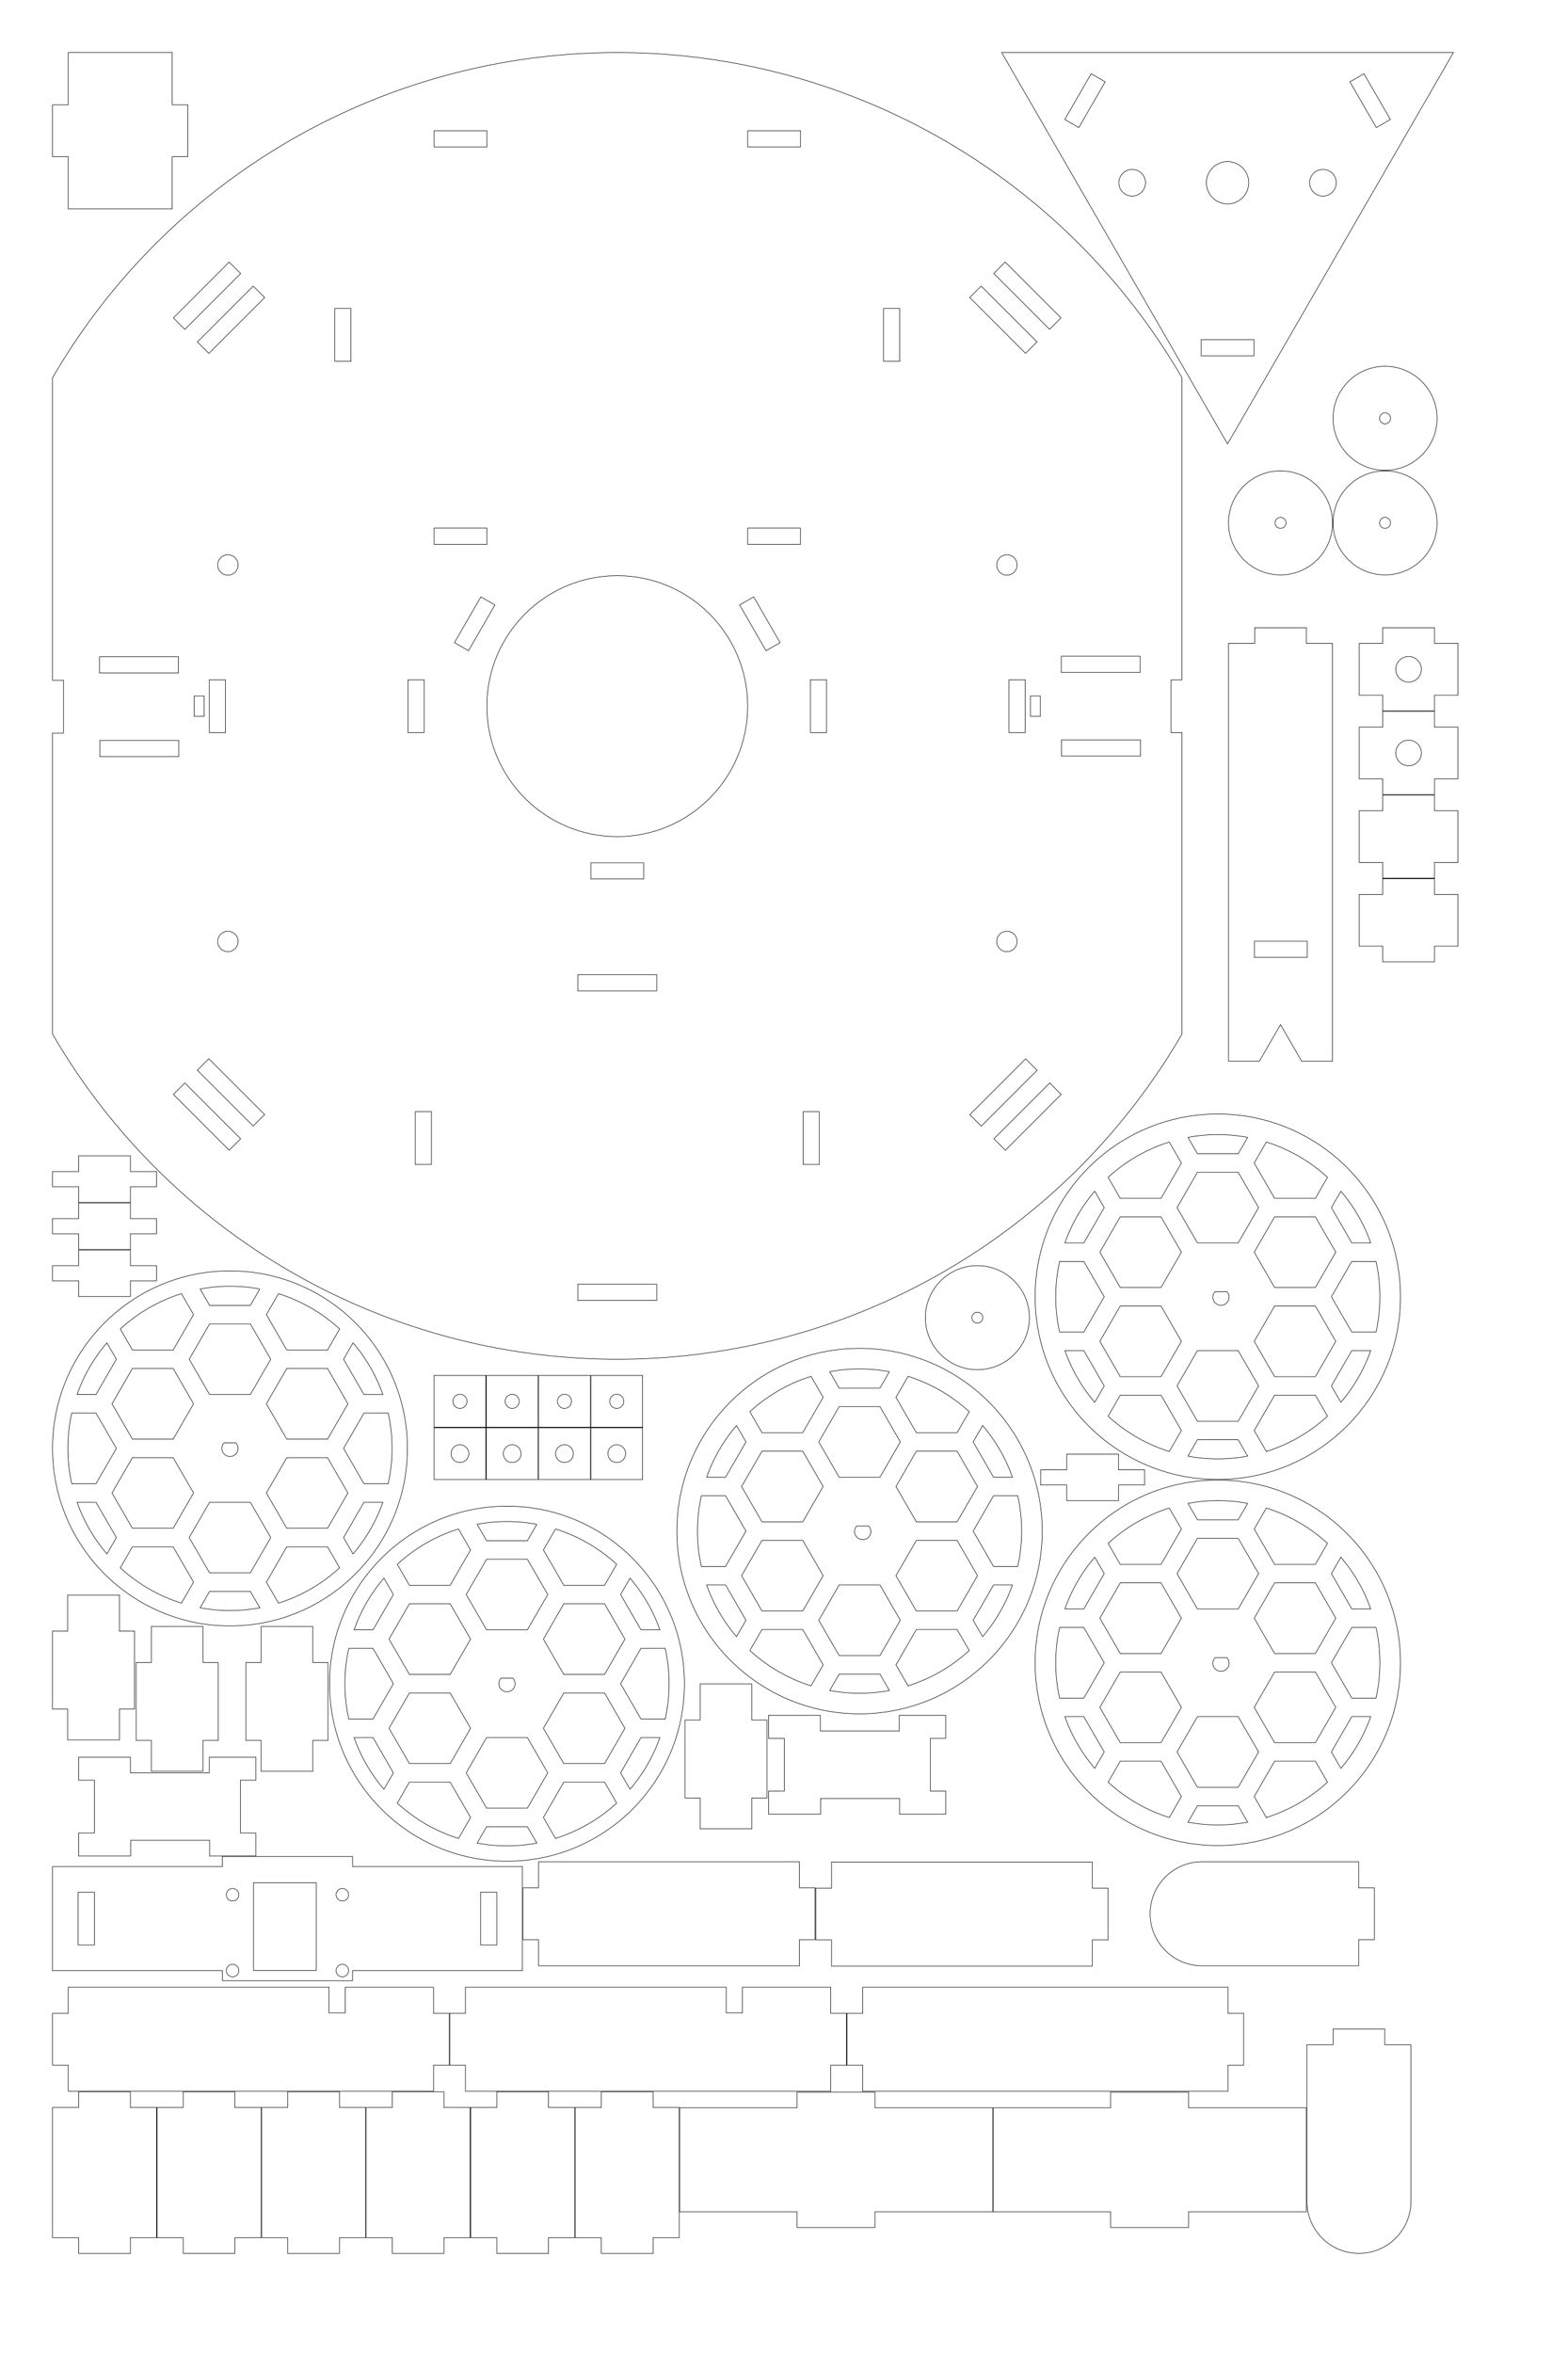 <?xml version="1.0" encoding="UTF-8" standalone="no"?>
<svg
   xmlns:osb="http://www.openswatchbook.org/uri/2009/osb"
   xmlns:dc="http://purl.org/dc/elements/1.1/"
   xmlns:cc="http://creativecommons.org/ns#"
   xmlns:rdf="http://www.w3.org/1999/02/22-rdf-syntax-ns#"
   xmlns:svg="http://www.w3.org/2000/svg"
   xmlns="http://www.w3.org/2000/svg"
   xmlns:sodipodi="http://sodipodi.sourceforge.net/DTD/sodipodi-0.dtd"
   xmlns:inkscape="http://www.inkscape.org/namespaces/inkscape"
   width="30cm"
   height="45cm"
   viewBox="0 0 300 450"
   version="1.1"
   id="svg8"
   inkscape:version="1.0.1 (3bc2e813f5, 2020-09-07)"
   sodipodi:docname="avg_production_ver_1_0_part_1.svg">
  <defs
     id="defs2">
    <linearGradient
       id="linearGradient9035"
       osb:paint="solid">
      <stop
         style="stop-color:#000000;stop-opacity:1;"
         offset="0"
         id="stop9033" />
    </linearGradient>
  </defs>
  <sodipodi:namedview
     id="base"
     pagecolor="#ffffff"
     bordercolor="#666666"
     borderopacity="1.0"
     inkscape:pageopacity="0.0"
     inkscape:pageshadow="2"
     inkscape:zoom="0.46942429"
     inkscape:cx="590.78727"
     inkscape:cy="609.25251"
     inkscape:document-units="mm"
     inkscape:current-layer="layer1"
     inkscape:document-rotation="0"
     showgrid="true"
     units="cm"
     showguides="false"
     inkscape:window-width="1920"
     inkscape:window-height="1025"
     inkscape:window-x="0"
     inkscape:window-y="27"
     inkscape:window-maximized="1">
    <inkscape:grid
       type="xygrid"
       id="grid14"
       empspacing="5"
       visible="true"
       units="mm"
       spacingx="1"
       spacingy="1" />
  </sodipodi:namedview>
  <g
     inkscape:label="Layer 1"
     inkscape:groupmode="layer"
     id="layer1">
    <g
       id="g6179"
       transform="translate(6.15,7.751)">
      <path
         id="path4729-9"
         style="fill:none;stroke:#000000;stroke-width:0.1;stroke-linecap:square;stroke-linejoin:miter;stroke-miterlimit:4;stroke-dasharray:none;stroke-opacity:1;paint-order:markers stroke fill"
         d="M 111.95,2.299 A 124.95,124.95 0 0 0 3.9,64.498 v 57.851 h 2.1 v 10.1 h -2.1 v 57.55 A 124.95,124.95 0 0 0 111.95,252.199 124.95,124.95 0 0 0 220,190 v -57.651 h -2.1 V 122.249 H 220 V 64.498 A 124.95,124.95 0 0 0 111.95,2.299 Z" />
      <rect
         style="fill:none;stroke:#000000;stroke-width:0.1;stroke-linecap:square;stroke-linejoin:miter;stroke-miterlimit:4;stroke-dasharray:none;stroke-opacity:1;paint-order:markers stroke fill"
         id="rect4775-3"
         width="15.1"
         height="3.1"
         x="196.9"
         y="117.749" />
      <rect
         style="fill:none;stroke:#000000;stroke-width:0.1;stroke-linecap:square;stroke-linejoin:miter;stroke-miterlimit:4;stroke-dasharray:none;stroke-opacity:1;paint-order:markers stroke fill"
         id="rect4775-8-8"
         width="15.1"
         height="3.1"
         x="196.95"
         y="133.749" />
      <rect
         style="fill:none;stroke:#000000;stroke-width:0.1;stroke-linecap:square;stroke-linejoin:miter;stroke-miterlimit:4;stroke-dasharray:none;stroke-opacity:1;paint-order:markers stroke fill"
         id="rect4775-6-33"
         width="3.1"
         height="10.1"
         x="186.9"
         y="122.249" />
      <rect
         style="fill:none;stroke:#000000;stroke-width:0.1;stroke-linecap:square;stroke-linejoin:miter;stroke-miterlimit:4;stroke-dasharray:none;stroke-opacity:1;paint-order:markers stroke fill"
         id="rect4775-66-6"
         width="15.1"
         height="3.1"
         x="12.9"
         y="117.849" />
      <rect
         style="fill:none;stroke:#000000;stroke-width:0.1;stroke-linecap:square;stroke-linejoin:miter;stroke-miterlimit:4;stroke-dasharray:none;stroke-opacity:1;paint-order:markers stroke fill"
         id="rect4775-8-4-8"
         width="15.1"
         height="3.1"
         x="12.95"
         y="133.849" />
      <rect
         style="fill:none;stroke:#000000;stroke-width:0.1;stroke-linecap:square;stroke-linejoin:miter;stroke-miterlimit:4;stroke-dasharray:none;stroke-opacity:1;paint-order:markers stroke fill"
         id="rect4775-6-0-9"
         width="3.1"
         height="10.1"
         x="33.9"
         y="122.249" />
      <circle
         style="opacity:1;fill:none;stroke:#000000;stroke-width:0.1;stroke-linecap:square;stroke-linejoin:miter;stroke-miterlimit:4;stroke-dasharray:none;stroke-opacity:1;paint-order:markers stroke fill"
         id="path5365-3"
         cx="111.95"
         cy="127.299"
         r="24.95" />
      <rect
         style="fill:none;stroke:#000000;stroke-width:0.1;stroke-linecap:square;stroke-linejoin:miter;stroke-miterlimit:4;stroke-dasharray:none;stroke-opacity:1;paint-order:markers stroke fill"
         id="rect4775-2-1-3"
         width="15.1"
         height="3.1"
         x="161.625"
         y="120.311"
         transform="rotate(45)" />
      <rect
         style="fill:none;stroke:#000000;stroke-width:0.1;stroke-linecap:square;stroke-linejoin:miter;stroke-miterlimit:4;stroke-dasharray:none;stroke-opacity:1;paint-order:markers stroke fill"
         id="rect4775-6-3-26"
         width="1.9"
         height="3.9"
         x="191"
         y="125.349" />
      <rect
         style="fill:none;stroke:#000000;stroke-width:0.1;stroke-linecap:square;stroke-linejoin:miter;stroke-miterlimit:4;stroke-dasharray:none;stroke-opacity:1;paint-order:markers stroke fill"
         id="rect4775-6-3-2-5"
         width="1.9"
         height="3.9"
         x="31"
         y="125.349" />
      <rect
         style="fill:none;stroke:#000000;stroke-width:0.1;stroke-linecap:square;stroke-linejoin:miter;stroke-miterlimit:4;stroke-dasharray:none;stroke-opacity:1;paint-order:markers stroke fill"
         id="rect4775-6-0-1-2"
         width="3.1"
         height="10.1"
         x="73.3"
         y="204.849" />
      <rect
         style="fill:none;stroke:#000000;stroke-width:0.1;stroke-linecap:square;stroke-linejoin:miter;stroke-miterlimit:4;stroke-dasharray:none;stroke-opacity:1;paint-order:markers stroke fill"
         id="rect4775-8-9-6"
         width="15.1"
         height="3.1"
         x="104.4"
         y="178.649" />
      <rect
         style="fill:none;stroke:#000000;stroke-width:0.1;stroke-linecap:square;stroke-linejoin:miter;stroke-miterlimit:4;stroke-dasharray:none;stroke-opacity:1;paint-order:markers stroke fill"
         id="rect4775-6-0-1-1-5"
         width="3.1"
         height="10.1"
         x="147.5"
         y="204.849" />
      <rect
         style="fill:none;stroke:#000000;stroke-width:0.1;stroke-linecap:square;stroke-linejoin:miter;stroke-miterlimit:4;stroke-dasharray:none;stroke-opacity:1;paint-order:markers stroke fill"
         id="rect4775-8-9-9-8"
         width="15.1"
         height="3.1"
         x="104.4"
         y="237.849" />
      <rect
         style="fill:none;stroke:#000000;stroke-width:0.1;stroke-linecap:square;stroke-linejoin:miter;stroke-miterlimit:4;stroke-dasharray:none;stroke-opacity:1;paint-order:markers stroke fill"
         id="rect4775-6-0-1-1-5-4-5-9"
         width="3.1"
         height="10.1"
         x="127.551"
         y="49.219"
         transform="rotate(30)" />
      <rect
         style="fill:none;stroke:#000000;stroke-width:0.1;stroke-linecap:square;stroke-linejoin:miter;stroke-miterlimit:4;stroke-dasharray:none;stroke-opacity:1;paint-order:markers stroke fill"
         id="rect4775-6-0-1-1-5-4-5-9-8"
         width="3.1"
         height="10.1"
         x="-66.352"
         y="-171.269"
         transform="rotate(150)" />
      <rect
         style="fill:none;stroke:#000000;stroke-width:0.1;stroke-linecap:square;stroke-linejoin:miter;stroke-miterlimit:4;stroke-dasharray:none;stroke-opacity:1;paint-order:markers stroke fill"
         id="rect4775-6-0-1-1-5-4-9-2"
         width="3.1"
         height="10.1"
         x="157.249"
         y="-117"
         transform="rotate(90)" />
      <rect
         style="fill:none;stroke:#000000;stroke-width:0.1;stroke-linecap:square;stroke-linejoin:miter;stroke-miterlimit:4;stroke-dasharray:none;stroke-opacity:1;paint-order:markers stroke fill"
         id="rect4775-6-0-9-6"
         width="3.1"
         height="10.1"
         x="71.9"
         y="122.249" />
      <rect
         style="fill:none;stroke:#000000;stroke-width:0.1;stroke-linecap:square;stroke-linejoin:miter;stroke-miterlimit:4;stroke-dasharray:none;stroke-opacity:1;paint-order:markers stroke fill"
         id="rect4775-6-0-9-6-7"
         width="3.1"
         height="10.1"
         x="148.9"
         y="122.249" />
      <rect
         style="fill:none;stroke:#000000;stroke-width:0.1;stroke-linecap:square;paint-order:markers stroke fill"
         id="rect2517-3"
         width="10.1"
         height="3.1"
         x="76.9"
         y="17.249" />
      <rect
         style="fill:none;stroke:#000000;stroke-width:0.1;stroke-linecap:square;paint-order:markers stroke fill"
         id="rect2517-1-1"
         width="10.1"
         height="3.1"
         x="136.9"
         y="17.249" />
      <rect
         style="fill:none;stroke:#000000;stroke-width:0.1;stroke-linecap:square;paint-order:markers stroke fill"
         id="rect2517-1-7-4"
         width="10.1"
         height="3.1"
         x="136.9"
         y="93.249" />
      <rect
         style="fill:none;stroke:#000000;stroke-width:0.1;stroke-linecap:square;paint-order:markers stroke fill"
         id="rect2517-1-7-2-7"
         width="10.1"
         height="3.1"
         x="76.9"
         y="93.249" />
      <rect
         style="fill:none;stroke:#000000;stroke-width:0.1;stroke-linecap:square;paint-order:markers stroke fill"
         id="rect2517-1-3-1"
         width="10.1"
         height="3.1"
         x="-61.349"
         y="162.9"
         transform="rotate(-90)" />
      <rect
         style="fill:none;stroke:#000000;stroke-width:0.1;stroke-linecap:square;paint-order:markers stroke fill"
         id="rect2517-1-3-6-0"
         width="10.1"
         height="3.1"
         x="-61.349"
         y="57.9"
         transform="rotate(-90)" />
      <circle
         style="fill:none;stroke:#000000;stroke-width:0.1;stroke-linecap:square;paint-order:markers stroke fill"
         id="path2986-7-9"
         cx="37.45"
         cy="172.299"
         r="1.95" />
      <circle
         style="fill:none;stroke:#000000;stroke-width:0.1;stroke-linecap:square;paint-order:markers stroke fill"
         id="path2986-5-6-50"
         cx="37.45"
         cy="100.299"
         r="1.95" />
      <circle
         style="fill:none;stroke:#000000;stroke-width:0.1;stroke-linecap:square;paint-order:markers stroke fill"
         id="path2986-7-4-4"
         cx="186.5"
         cy="172.299"
         r="1.95" />
      <circle
         style="fill:none;stroke:#000000;stroke-width:0.1;stroke-linecap:square;paint-order:markers stroke fill"
         id="path2986-5-6-5-8"
         cx="186.5"
         cy="100.299"
         r="1.95" />
      <rect
         style="fill:none;stroke:#000000;stroke-width:0.1;stroke-linecap:square;stroke-linejoin:miter;stroke-miterlimit:4;stroke-dasharray:none;stroke-opacity:1;paint-order:markers stroke fill"
         id="rect4775-2-3-6-3"
         width="15.1"
         height="3.1"
         x="-18.403"
         y="56.617"
         transform="rotate(-45)" />
      <rect
         style="fill:none;stroke:#000000;stroke-width:0.1;stroke-linecap:square;stroke-linejoin:miter;stroke-miterlimit:4;stroke-dasharray:none;stroke-opacity:1;paint-order:markers stroke fill"
         id="rect4775-2-7-6-7-8-7"
         width="15.1"
         height="3.1"
         x="161.625"
         y="98.605"
         transform="matrix(0.707,0.707,0.707,-0.707,0,0)" />
      <rect
         style="fill:none;stroke:#000000;stroke-width:0.1;stroke-linecap:square;stroke-linejoin:miter;stroke-miterlimit:4;stroke-dasharray:none;stroke-opacity:1;paint-order:markers stroke fill"
         id="rect4775-2-1-3-7-0"
         width="15.1"
         height="3.1"
         x="-18.403"
         y="278.633"
         transform="rotate(-45)" />
      <rect
         style="fill:none;stroke:#000000;stroke-width:0.1;stroke-linecap:square;stroke-linejoin:miter;stroke-miterlimit:4;stroke-dasharray:none;stroke-opacity:1;paint-order:markers stroke fill"
         id="rect4775-2-3-6-8-8"
         width="15.1"
         height="3.1"
         x="-18.403"
         y="63.117"
         transform="rotate(-45)" />
      <rect
         style="fill:none;stroke:#000000;stroke-width:0.1;stroke-linecap:square;stroke-linejoin:miter;stroke-miterlimit:4;stroke-dasharray:none;stroke-opacity:1;paint-order:markers stroke fill"
         id="rect4775-2-3-6-9-1"
         width="15.1"
         height="3.1"
         x="-18.403"
         y="272.117"
         transform="rotate(-45)" />
      <rect
         style="fill:none;stroke:#000000;stroke-width:0.1;stroke-linecap:square;stroke-linejoin:miter;stroke-miterlimit:4;stroke-dasharray:none;stroke-opacity:1;paint-order:markers stroke fill"
         id="rect4775-2-7-3-5-1-9"
         width="15.1"
         height="3.1"
         x="161.625"
         y="-116.911"
         transform="matrix(0.707,0.707,0.707,-0.707,0,0)" />
      <rect
         style="fill:none;stroke:#000000;stroke-width:0.1;stroke-linecap:square;stroke-linejoin:miter;stroke-miterlimit:4;stroke-dasharray:none;stroke-opacity:1;paint-order:markers stroke fill"
         id="rect4775-2-7-6-7-8-4-9"
         width="15.1"
         height="3.1"
         x="161.625"
         y="92.105"
         transform="matrix(0.707,0.707,0.707,-0.707,0,0)" />
    </g>
    <g
       id="g3726-3"
       transform="translate(-416,-273)">
      <circle
         style="fill:none;fill-rule:evenodd;stroke:#000000;stroke-width:0.1;stroke-miterlimit:4;stroke-dasharray:none;stroke-opacity:1"
         id="path18-6-81-5"
         cx="460"
         cy="550"
         r="33.95" />
      <path
         id="path1118-6-2-4"
         style="fill:none;stroke:#000000;stroke-width:0.1;stroke-linecap:square;stroke-linejoin:miter;stroke-miterlimit:4;stroke-dasharray:none;stroke-opacity:1;paint-order:normal"
         inkscape:transform-center-x="1.3932766e-05"
         inkscape:transform-center-y="-8.0557356e-06"
         d="m 460,518.988 a 31.012,31.012 0 0 0 -5.708,0.53 l 1.808,3.132 h 7.8 l 1.809,-3.132 a 31.012,31.012 0 0 0 -5.708,-0.53 z" />
      <path
         sodipodi:type="star"
         style="fill:none;stroke:#000000;stroke-width:0.1;stroke-linecap:square;stroke-linejoin:miter;stroke-miterlimit:4;stroke-dasharray:none;stroke-opacity:1;paint-order:normal"
         id="path1118-6-4-8-3"
         sodipodi:sides="6"
         sodipodi:cx="459.99994"
         sodipodi:cy="532.94763"
         sodipodi:r1="7.7998905"
         sodipodi:r2="6.7549028"
         sodipodi:arg1="0"
         sodipodi:arg2="0.52359878"
         inkscape:flatsided="true"
         inkscape:rounded="0"
         inkscape:randomized="0"
         inkscape:transform-center-y="-8.0557356e-06"
         inkscape:transform-center-x="1.3932766e-05"
         d="m 467.8,532.948 -3.9,6.755 h -7.8 l -3.9,-6.755 3.9,-6.755 h 7.8 z" />
      <path
         sodipodi:type="star"
         style="fill:none;stroke:#000000;stroke-width:0.1;stroke-linecap:square;stroke-linejoin:miter;stroke-miterlimit:4;stroke-dasharray:none;stroke-opacity:1;paint-order:normal"
         id="path1118-6-4-7-9-6"
         sodipodi:sides="6"
         sodipodi:cx="459.99994"
         sodipodi:cy="567.05188"
         sodipodi:r1="7.7998905"
         sodipodi:r2="6.7549028"
         sodipodi:arg1="0"
         sodipodi:arg2="0.52359878"
         inkscape:flatsided="true"
         inkscape:rounded="0"
         inkscape:randomized="0"
         inkscape:transform-center-y="-8.0557356e-06"
         inkscape:transform-center-x="1.3932766e-05"
         d="m 467.8,567.052 -3.9,6.755 h -7.8 l -3.9,-6.755 3.9,-6.755 h 7.8 z" />
      <path
         id="path1118-6-4-7-6-3-4"
         style="fill:none;stroke:#000000;stroke-width:0.1;stroke-linecap:square;stroke-linejoin:miter;stroke-miterlimit:4;stroke-dasharray:none;stroke-opacity:1;paint-order:normal"
         inkscape:transform-center-x="1.3932766e-05"
         inkscape:transform-center-y="-8.0557356e-06"
         d="m 456.1,577.35 -1.809,3.132 a 31.012,31.012 0 0 0 5.709,0.53 31.012,31.012 0 0 0 5.708,-0.53 l -1.809,-3.132 z" />
      <path
         sodipodi:type="star"
         style="fill:none;stroke:#000000;stroke-width:0.1;stroke-linecap:square;stroke-linejoin:miter;stroke-miterlimit:4;stroke-dasharray:none;stroke-opacity:1;paint-order:normal"
         id="path1118-6-4-7-6-5-68-3"
         sodipodi:sides="6"
         sodipodi:cx="474.76752"
         sodipodi:cy="558.52606"
         sodipodi:r1="7.7998905"
         sodipodi:r2="6.7549028"
         sodipodi:arg1="0"
         sodipodi:arg2="0.52359878"
         inkscape:flatsided="true"
         inkscape:rounded="0"
         inkscape:randomized="0"
         inkscape:transform-center-y="-8.0557356e-06"
         inkscape:transform-center-x="1.3932766e-05"
         d="m 482.567,558.526 -3.9,6.755 h -7.8 l -3.9,-6.755 3.9,-6.755 h 7.8 z" />
      <path
         sodipodi:type="star"
         style="fill:none;stroke:#000000;stroke-width:0.1;stroke-linecap:square;stroke-linejoin:miter;stroke-miterlimit:4;stroke-dasharray:none;stroke-opacity:1;paint-order:normal"
         id="path1118-6-4-7-6-5-6-0-1"
         sodipodi:sides="6"
         sodipodi:cx="474.76752"
         sodipodi:cy="541.47345"
         sodipodi:r1="7.7998905"
         sodipodi:r2="6.7549028"
         sodipodi:arg1="0"
         sodipodi:arg2="0.52359878"
         inkscape:flatsided="true"
         inkscape:rounded="0"
         inkscape:randomized="0"
         inkscape:transform-center-y="-8.0557356e-06"
         inkscape:transform-center-x="1.3932766e-05"
         d="m 482.567,541.473 -3.9,6.755 h -7.8 l -3.9,-6.755 3.9,-6.755 h 7.8 z" />
      <path
         id="path1118-6-4-7-6-5-6-9-21-9"
         style="fill:none;stroke:#000000;stroke-width:0.1;stroke-linecap:square;stroke-linejoin:miter;stroke-miterlimit:4;stroke-dasharray:none;stroke-opacity:1;paint-order:normal"
         inkscape:transform-center-x="1.3932766e-05"
         inkscape:transform-center-y="-8.0557356e-06"
         d="m 469.283,520.41 -2.315,4.011 3.9,6.755 h 7.8 l 2.316,-4.011 a 31.012,31.012 0 0 0 -11.7,-6.755 z" />
      <path
         id="path1118-6-4-7-6-5-6-9-3-0-1"
         style="fill:none;stroke:#000000;stroke-width:0.1;stroke-linecap:square;stroke-linejoin:miter;stroke-miterlimit:4;stroke-dasharray:none;stroke-opacity:1;paint-order:normal"
         inkscape:transform-center-x="1.3932766e-05"
         inkscape:transform-center-y="-8.0557356e-06"
         d="m 470.868,568.824 -3.9,6.755 2.316,4.011 a 31.012,31.012 0 0 0 11.7,-6.755 l -2.316,-4.011 z" />
      <path
         id="path1118-6-4-7-6-5-6-9-3-7-5-0"
         style="fill:none;stroke:#000000;stroke-width:0.1;stroke-linecap:square;stroke-linejoin:miter;stroke-miterlimit:4;stroke-dasharray:none;stroke-opacity:1;paint-order:normal"
         inkscape:transform-center-x="1.3932766e-05"
         inkscape:transform-center-y="-8.0557356e-06"
         d="m 483.544,529.815 -1.809,3.132 3.9,6.755 h 3.617 a 31.012,31.012 0 0 0 -5.708,-9.887 z" />
      <path
         id="path1118-6-4-7-6-5-6-9-3-7-4-1-9"
         style="fill:none;stroke:#000000;stroke-width:0.1;stroke-linecap:square;stroke-linejoin:miter;stroke-miterlimit:4;stroke-dasharray:none;stroke-opacity:1;paint-order:normal"
         inkscape:transform-center-x="1.3932766e-05"
         inkscape:transform-center-y="-8.0557356e-06"
         d="m 485.635,543.245 -3.9,6.755 3.9,6.755 h 4.632 a 31.012,31.012 0 0 0 0.745,-6.755 31.012,31.012 0 0 0 -0.745,-6.755 z" />
      <path
         id="path1118-6-4-7-6-5-6-9-3-7-4-5-1-4"
         style="fill:none;stroke:#000000;stroke-width:0.1;stroke-linecap:square;stroke-linejoin:miter;stroke-miterlimit:4;stroke-dasharray:none;stroke-opacity:1;paint-order:normal"
         inkscape:transform-center-x="1.3932766e-05"
         inkscape:transform-center-y="-8.0557356e-06"
         d="m 485.635,560.297 -3.9,6.755 1.809,3.132 a 31.012,31.012 0 0 0 5.709,-9.887 z" />
      <path
         id="path1118-6-4-7-6-5-6-9-3-7-4-5-2-0-5"
         style="fill:none;stroke:#000000;stroke-width:0.1;stroke-linecap:square;stroke-linejoin:miter;stroke-miterlimit:4;stroke-dasharray:none;stroke-opacity:1;paint-order:normal"
         inkscape:transform-center-x="1.3932766e-05"
         inkscape:transform-center-y="-8.0557356e-06"
         d="m 450.717,520.41 a 31.012,31.012 0 0 0 -11.7,6.755 l 2.315,4.011 h 7.8 l 3.9,-6.755 z" />
      <path
         sodipodi:type="star"
         style="fill:none;stroke:#000000;stroke-width:0.1;stroke-linecap:square;stroke-linejoin:miter;stroke-miterlimit:4;stroke-dasharray:none;stroke-opacity:1;paint-order:normal"
         id="path1118-6-4-7-6-5-6-9-3-7-4-5-2-4-8-6"
         sodipodi:sides="6"
         sodipodi:cx="445.23236"
         sodipodi:cy="541.47345"
         sodipodi:r1="7.7998905"
         sodipodi:r2="6.7549028"
         sodipodi:arg1="0"
         sodipodi:arg2="0.52359878"
         inkscape:flatsided="true"
         inkscape:rounded="0"
         inkscape:randomized="0"
         inkscape:transform-center-y="-8.0557356e-06"
         inkscape:transform-center-x="1.3932766e-05"
         d="m 453.032,541.473 -3.9,6.755 h -7.8 l -3.9,-6.755 3.9,-6.755 h 7.8 z" />
      <path
         sodipodi:type="star"
         style="fill:none;stroke:#000000;stroke-width:0.1;stroke-linecap:square;stroke-linejoin:miter;stroke-miterlimit:4;stroke-dasharray:none;stroke-opacity:1;paint-order:normal"
         id="path1118-6-4-7-6-5-6-9-3-7-4-5-2-4-7-5-2"
         sodipodi:sides="6"
         sodipodi:cx="445.23236"
         sodipodi:cy="558.52606"
         sodipodi:r1="7.7998905"
         sodipodi:r2="6.7549028"
         sodipodi:arg1="0"
         sodipodi:arg2="0.52359878"
         inkscape:flatsided="true"
         inkscape:rounded="0"
         inkscape:randomized="0"
         inkscape:transform-center-y="-8.0557356e-06"
         inkscape:transform-center-x="1.3932766e-05"
         d="m 453.032,558.526 -3.9,6.755 h -7.8 l -3.9,-6.755 3.9,-6.755 h 7.8 z" />
      <path
         id="path1118-6-4-7-6-5-6-9-3-7-4-5-2-4-7-4-0-5"
         style="fill:none;stroke:#000000;stroke-width:0.1;stroke-linecap:square;stroke-linejoin:miter;stroke-miterlimit:4;stroke-dasharray:none;stroke-opacity:1;paint-order:normal"
         inkscape:transform-center-x="1.3932766e-05"
         inkscape:transform-center-y="-8.0557356e-06"
         d="m 441.332,568.824 -2.315,4.011 a 31.012,31.012 0 0 0 11.699,6.755 l 2.316,-4.011 -3.9,-6.755 z" />
      <path
         id="path1118-6-4-7-6-5-6-9-3-7-4-5-2-4-7-4-4-6-9"
         style="fill:none;stroke:#000000;stroke-width:0.1;stroke-linecap:square;stroke-linejoin:miter;stroke-miterlimit:4;stroke-dasharray:none;stroke-opacity:1;paint-order:normal"
         inkscape:transform-center-x="1.3932766e-05"
         inkscape:transform-center-y="-8.0557356e-06"
         d="m 436.456,529.815 a 31.012,31.012 0 0 0 -5.709,9.887 h 3.617 l 3.9,-6.755 z" />
      <path
         id="path1118-6-4-7-6-5-6-9-3-7-4-5-2-4-7-4-4-3-4-1"
         style="fill:none;stroke:#000000;stroke-width:0.1;stroke-linecap:square;stroke-linejoin:miter;stroke-miterlimit:4;stroke-dasharray:none;stroke-opacity:1;paint-order:normal"
         inkscape:transform-center-x="1.3932766e-05"
         inkscape:transform-center-y="-8.0557356e-06"
         d="m 429.733,543.245 a 31.012,31.012 0 0 0 -0.745,6.755 31.012,31.012 0 0 0 0.745,6.755 h 4.632 l 3.9,-6.755 -3.9,-6.755 z" />
      <path
         id="path1118-6-4-7-6-5-6-9-3-7-4-5-2-4-7-4-4-3-0-6-7"
         style="fill:none;stroke:#000000;stroke-width:0.1;stroke-linecap:square;stroke-linejoin:miter;stroke-miterlimit:4;stroke-dasharray:none;stroke-opacity:1;paint-order:normal"
         inkscape:transform-center-x="1.3932766e-05"
         inkscape:transform-center-y="-8.0557356e-06"
         d="m 430.748,560.297 a 31.012,31.012 0 0 0 5.708,9.888 l 1.809,-3.133 -3.9,-6.755 z" />
      <path
         id="path4211-2-7"
         style="fill:none;stroke:#000000;stroke-width:0.1;stroke-linecap:square;stroke-linejoin:miter;stroke-miterlimit:4;stroke-dasharray:none;stroke-opacity:1;paint-order:markers stroke fill"
         d="m 458.86,548.95 a 1.55,1.55 0 0 0 -0.41,1.05 1.55,1.55 0 0 0 0,0.011 1.55,1.55 0 0 0 1.55,1.538 h 0.012 a 1.55,1.55 0 0 0 1.538,-1.55 1.55,1.55 0 0 0 0,-0.011 1.55,1.55 0 0 0 -0.41,-1.039 z" />
    </g>
    <g
       id="g4238-8-2-4"
       transform="translate(-152,198)">
      <circle
         style="fill:none;fill-rule:evenodd;stroke:#000000;stroke-width:0.1;stroke-miterlimit:4;stroke-dasharray:none;stroke-opacity:1"
         id="path18-6-89-6-1"
         cx="385"
         cy="50"
         r="34.95" />
      <path
         id="path1118-6-77-9-1"
         style="fill:none;stroke:#000000;stroke-width:0.1;stroke-linecap:square;stroke-linejoin:miter;stroke-miterlimit:4;stroke-dasharray:none;stroke-opacity:1;paint-order:normal"
         inkscape:transform-center-x="1.3932766e-05"
         inkscape:transform-center-y="-8.0557356e-06"
         d="m 385,18.988 a 31.012,31.012 0 0 0 -5.708,0.53 l 1.808,3.132 h 7.8 l 1.809,-3.132 a 31.012,31.012 0 0 0 -5.708,-0.53 z" />
      <path
         sodipodi:type="star"
         style="fill:none;stroke:#000000;stroke-width:0.1;stroke-linecap:square;stroke-linejoin:miter;stroke-miterlimit:4;stroke-dasharray:none;stroke-opacity:1;paint-order:normal"
         id="path1118-6-4-6-1-9"
         sodipodi:sides="6"
         sodipodi:cx="384.99994"
         sodipodi:cy="32.947556"
         sodipodi:r1="7.7998905"
         sodipodi:r2="6.7549028"
         sodipodi:arg1="0"
         sodipodi:arg2="0.52359878"
         inkscape:flatsided="true"
         inkscape:rounded="0"
         inkscape:randomized="0"
         inkscape:transform-center-y="-8.0557356e-06"
         inkscape:transform-center-x="1.3932766e-05"
         d="m 392.8,32.948 -3.9,6.755 h -7.8 l -3.9,-6.755 3.9,-6.755 7.8,0 z" />
      <path
         sodipodi:type="star"
         style="fill:none;stroke:#000000;stroke-width:0.1;stroke-linecap:square;stroke-linejoin:miter;stroke-miterlimit:4;stroke-dasharray:none;stroke-opacity:1;paint-order:normal"
         id="path1118-6-4-7-4-3-1"
         sodipodi:sides="6"
         sodipodi:cx="384.99994"
         sodipodi:cy="67.051788"
         sodipodi:r1="7.7998905"
         sodipodi:r2="6.7549028"
         sodipodi:arg1="0"
         sodipodi:arg2="0.52359878"
         inkscape:flatsided="true"
         inkscape:rounded="0"
         inkscape:randomized="0"
         inkscape:transform-center-y="-8.0557356e-06"
         inkscape:transform-center-x="1.3932766e-05"
         d="m 392.8,67.052 -3.9,6.755 h -7.8 l -3.9,-6.755 3.9,-6.755 7.8,0 z" />
      <path
         id="path1118-6-4-7-6-30-3-3"
         style="fill:none;stroke:#000000;stroke-width:0.1;stroke-linecap:square;stroke-linejoin:miter;stroke-miterlimit:4;stroke-dasharray:none;stroke-opacity:1;paint-order:normal"
         inkscape:transform-center-x="1.3932766e-05"
         inkscape:transform-center-y="-8.0557356e-06"
         d="m 381.1,77.349 -1.809,3.132 a 31.012,31.012 0 0 0 5.709,0.53 31.012,31.012 0 0 0 5.708,-0.53 l -1.809,-3.132 z" />
      <path
         sodipodi:type="star"
         style="fill:none;stroke:#000000;stroke-width:0.1;stroke-linecap:square;stroke-linejoin:miter;stroke-miterlimit:4;stroke-dasharray:none;stroke-opacity:1;paint-order:normal"
         id="path1118-6-4-7-6-5-3-1-8"
         sodipodi:sides="6"
         sodipodi:cx="399.76752"
         sodipodi:cy="58.52597"
         sodipodi:r1="7.7998905"
         sodipodi:r2="6.7549028"
         sodipodi:arg1="0"
         sodipodi:arg2="0.52359878"
         inkscape:flatsided="true"
         inkscape:rounded="0"
         inkscape:randomized="0"
         inkscape:transform-center-y="-8.0557356e-06"
         inkscape:transform-center-x="1.3932766e-05"
         d="m 407.567,58.526 -3.9,6.755 h -7.8 l -3.9,-6.755 3.9,-6.755 7.8,0 z" />
      <path
         sodipodi:type="star"
         style="fill:none;stroke:#000000;stroke-width:0.1;stroke-linecap:square;stroke-linejoin:miter;stroke-miterlimit:4;stroke-dasharray:none;stroke-opacity:1;paint-order:normal"
         id="path1118-6-4-7-6-5-6-09-5-7"
         sodipodi:sides="6"
         sodipodi:cx="399.76752"
         sodipodi:cy="41.473373"
         sodipodi:r1="7.7998905"
         sodipodi:r2="6.7549028"
         sodipodi:arg1="0"
         sodipodi:arg2="0.52359878"
         inkscape:flatsided="true"
         inkscape:rounded="0"
         inkscape:randomized="0"
         inkscape:transform-center-y="-8.0557356e-06"
         inkscape:transform-center-x="1.3932766e-05"
         d="m 407.567,41.473 -3.9,6.755 h -7.8 l -3.9,-6.755 3.9,-6.755 7.8,0 z" />
      <path
         id="path1118-6-4-7-6-5-6-9-25-2-4"
         style="fill:none;stroke:#000000;stroke-width:0.1;stroke-linecap:square;stroke-linejoin:miter;stroke-miterlimit:4;stroke-dasharray:none;stroke-opacity:1;paint-order:normal"
         inkscape:transform-center-x="1.3932766e-05"
         inkscape:transform-center-y="-8.0557356e-06"
         d="m 394.283,20.41 -2.315,4.011 3.9,6.755 h 7.8 l 2.316,-4.011 a 31.012,31.012 0 0 0 -11.7,-6.755 z" />
      <path
         id="path1118-6-4-7-6-5-6-9-3-4-6-9"
         style="fill:none;stroke:#000000;stroke-width:0.1;stroke-linecap:square;stroke-linejoin:miter;stroke-miterlimit:4;stroke-dasharray:none;stroke-opacity:1;paint-order:normal"
         inkscape:transform-center-x="1.3932766e-05"
         inkscape:transform-center-y="-8.0557356e-06"
         d="m 395.868,68.824 -3.9,6.755 2.316,4.011 a 31.012,31.012 0 0 0 11.7,-6.755 l -2.316,-4.011 z" />
      <path
         id="path1118-6-4-7-6-5-6-9-3-7-0-9-3"
         style="fill:none;stroke:#000000;stroke-width:0.1;stroke-linecap:square;stroke-linejoin:miter;stroke-miterlimit:4;stroke-dasharray:none;stroke-opacity:1;paint-order:normal"
         inkscape:transform-center-x="1.3932766e-05"
         inkscape:transform-center-y="-8.0557356e-06"
         d="m 408.544,29.815 -1.809,3.132 3.9,6.755 h 3.617 A 31.012,31.012 0 0 0 408.544,29.815 Z" />
      <path
         id="path1118-6-4-7-6-5-6-9-3-7-4-59-4-1"
         style="fill:none;stroke:#000000;stroke-width:0.1;stroke-linecap:square;stroke-linejoin:miter;stroke-miterlimit:4;stroke-dasharray:none;stroke-opacity:1;paint-order:normal"
         inkscape:transform-center-x="1.3932766e-05"
         inkscape:transform-center-y="-8.0557356e-06"
         d="m 410.635,43.245 -3.9,6.755 3.9,6.755 h 4.632 a 31.012,31.012 0 0 0 0.745,-6.755 31.012,31.012 0 0 0 -0.745,-6.755 z" />
      <path
         id="path1118-6-4-7-6-5-6-9-3-7-4-5-4-4-3"
         style="fill:none;stroke:#000000;stroke-width:0.1;stroke-linecap:square;stroke-linejoin:miter;stroke-miterlimit:4;stroke-dasharray:none;stroke-opacity:1;paint-order:normal"
         inkscape:transform-center-x="1.3932766e-05"
         inkscape:transform-center-y="-8.0557356e-06"
         d="m 410.635,60.297 -3.9,6.755 1.809,3.132 a 31.012,31.012 0 0 0 5.709,-9.887 z" />
      <path
         id="path1118-6-4-7-6-5-6-9-3-7-4-5-2-6-6-8"
         style="fill:none;stroke:#000000;stroke-width:0.1;stroke-linecap:square;stroke-linejoin:miter;stroke-miterlimit:4;stroke-dasharray:none;stroke-opacity:1;paint-order:normal"
         inkscape:transform-center-x="1.3932766e-05"
         inkscape:transform-center-y="-8.0557356e-06"
         d="m 375.717,20.41 a 31.012,31.012 0 0 0 -11.7,6.755 l 2.315,4.011 h 7.8 l 3.9,-6.755 z" />
      <path
         sodipodi:type="star"
         style="fill:none;stroke:#000000;stroke-width:0.1;stroke-linecap:square;stroke-linejoin:miter;stroke-miterlimit:4;stroke-dasharray:none;stroke-opacity:1;paint-order:normal"
         id="path1118-6-4-7-6-5-6-9-3-7-4-5-2-4-9-0-7"
         sodipodi:sides="6"
         sodipodi:cx="370.23236"
         sodipodi:cy="41.473373"
         sodipodi:r1="7.7998905"
         sodipodi:r2="6.7549028"
         sodipodi:arg1="0"
         sodipodi:arg2="0.52359878"
         inkscape:flatsided="true"
         inkscape:rounded="0"
         inkscape:randomized="0"
         inkscape:transform-center-y="-8.0557356e-06"
         inkscape:transform-center-x="1.3932766e-05"
         d="m 378.032,41.473 -3.9,6.755 h -7.8 l -3.9,-6.755 3.9,-6.755 7.8,0 z" />
      <path
         sodipodi:type="star"
         style="fill:none;stroke:#000000;stroke-width:0.1;stroke-linecap:square;stroke-linejoin:miter;stroke-miterlimit:4;stroke-dasharray:none;stroke-opacity:1;paint-order:normal"
         id="path1118-6-4-7-6-5-6-9-3-7-4-5-2-4-7-2-7-9"
         sodipodi:sides="6"
         sodipodi:cx="370.23236"
         sodipodi:cy="58.52597"
         sodipodi:r1="7.7998905"
         sodipodi:r2="6.7549028"
         sodipodi:arg1="0"
         sodipodi:arg2="0.52359878"
         inkscape:flatsided="true"
         inkscape:rounded="0"
         inkscape:randomized="0"
         inkscape:transform-center-y="-8.0557356e-06"
         inkscape:transform-center-x="1.3932766e-05"
         d="m 378.032,58.526 -3.9,6.755 h -7.8 l -3.9,-6.755 3.9,-6.755 7.8,0 z" />
      <path
         id="path1118-6-4-7-6-5-6-9-3-7-4-5-2-4-7-4-2-4-3"
         style="fill:none;stroke:#000000;stroke-width:0.1;stroke-linecap:square;stroke-linejoin:miter;stroke-miterlimit:4;stroke-dasharray:none;stroke-opacity:1;paint-order:normal"
         inkscape:transform-center-x="1.3932766e-05"
         inkscape:transform-center-y="-8.0557356e-06"
         d="m 366.332,68.824 -2.315,4.011 a 31.012,31.012 0 0 0 11.699,6.755 l 2.316,-4.011 -3.9,-6.755 z" />
      <path
         id="path1118-6-4-7-6-5-6-9-3-7-4-5-2-4-7-4-4-4-3-8"
         style="fill:none;stroke:#000000;stroke-width:0.1;stroke-linecap:square;stroke-linejoin:miter;stroke-miterlimit:4;stroke-dasharray:none;stroke-opacity:1;paint-order:normal"
         inkscape:transform-center-x="1.3932766e-05"
         inkscape:transform-center-y="-8.0557356e-06"
         d="m 361.456,29.815 a 31.012,31.012 0 0 0 -5.709,9.887 h 3.617 l 3.9,-6.755 z" />
      <path
         id="path1118-6-4-7-6-5-6-9-3-7-4-5-2-4-7-4-4-3-7-7-8"
         style="fill:none;stroke:#000000;stroke-width:0.1;stroke-linecap:square;stroke-linejoin:miter;stroke-miterlimit:4;stroke-dasharray:none;stroke-opacity:1;paint-order:normal"
         inkscape:transform-center-x="1.3932766e-05"
         inkscape:transform-center-y="-8.0557356e-06"
         d="m 354.733,43.245 a 31.012,31.012 0 0 0 -0.745,6.755 31.012,31.012 0 0 0 0.745,6.755 h 4.632 l 3.9,-6.755 -3.9,-6.755 z" />
      <path
         id="path1118-6-4-7-6-5-6-9-3-7-4-5-2-4-7-4-4-3-0-7-9-4"
         style="fill:none;stroke:#000000;stroke-width:0.1;stroke-linecap:square;stroke-linejoin:miter;stroke-miterlimit:4;stroke-dasharray:none;stroke-opacity:1;paint-order:normal"
         inkscape:transform-center-x="1.3932766e-05"
         inkscape:transform-center-y="-8.0557356e-06"
         d="m 355.748,60.297 a 31.012,31.012 0 0 0 5.708,9.888 l 1.809,-3.133 -3.9,-6.755 z" />
      <path
         id="path4211-5-0-0"
         style="fill:none;stroke:#000000;stroke-width:0.378;stroke-linecap:square;stroke-linejoin:miter;stroke-miterlimit:4;stroke-dasharray:none;stroke-opacity:1;paint-order:markers stroke fill"
         d="m 1450.811,185.008 a 5.858,5.858 0 0 0 -1.551,3.969 5.858,5.858 0 0 0 0,0.043 5.858,5.858 0 0 0 5.857,5.814 h 0.045 a 5.858,5.858 0 0 0 5.814,-5.857 5.858,5.858 0 0 0 0,-0.043 5.858,5.858 0 0 0 -1.549,-3.926 z"
         transform="scale(0.265)" />
    </g>
    <g
       id="g4238-8-0-7"
       transform="translate(-220.544,242.816)">
      <circle
         style="fill:none;fill-rule:evenodd;stroke:#000000;stroke-width:0.1;stroke-miterlimit:4;stroke-dasharray:none;stroke-opacity:1"
         id="path18-6-89-2-2"
         cx="385"
         cy="50"
         r="34.95" />
      <path
         id="path1118-6-77-2-6"
         style="fill:none;stroke:#000000;stroke-width:0.1;stroke-linecap:square;stroke-linejoin:miter;stroke-miterlimit:4;stroke-dasharray:none;stroke-opacity:1;paint-order:normal"
         inkscape:transform-center-x="1.3932766e-05"
         inkscape:transform-center-y="-8.0557356e-06"
         d="m 385,18.988 a 31.012,31.012 0 0 0 -5.708,0.53 l 1.808,3.132 h 7.8 l 1.809,-3.132 a 31.012,31.012 0 0 0 -5.708,-0.53 z" />
      <path
         sodipodi:type="star"
         style="fill:none;stroke:#000000;stroke-width:0.1;stroke-linecap:square;stroke-linejoin:miter;stroke-miterlimit:4;stroke-dasharray:none;stroke-opacity:1;paint-order:normal"
         id="path1118-6-4-6-6-6"
         sodipodi:sides="6"
         sodipodi:cx="384.99994"
         sodipodi:cy="32.947556"
         sodipodi:r1="7.7998905"
         sodipodi:r2="6.7549028"
         sodipodi:arg1="0"
         sodipodi:arg2="0.52359878"
         inkscape:flatsided="true"
         inkscape:rounded="0"
         inkscape:randomized="0"
         inkscape:transform-center-y="-8.0557356e-06"
         inkscape:transform-center-x="1.3932766e-05"
         d="m 392.8,32.948 -3.9,6.755 h -7.8 l -3.9,-6.755 3.9,-6.755 7.8,0 z" />
      <path
         sodipodi:type="star"
         style="fill:none;stroke:#000000;stroke-width:0.1;stroke-linecap:square;stroke-linejoin:miter;stroke-miterlimit:4;stroke-dasharray:none;stroke-opacity:1;paint-order:normal"
         id="path1118-6-4-7-4-9-2"
         sodipodi:sides="6"
         sodipodi:cx="384.99994"
         sodipodi:cy="67.051788"
         sodipodi:r1="7.7998905"
         sodipodi:r2="6.7549028"
         sodipodi:arg1="0"
         sodipodi:arg2="0.52359878"
         inkscape:flatsided="true"
         inkscape:rounded="0"
         inkscape:randomized="0"
         inkscape:transform-center-y="-8.0557356e-06"
         inkscape:transform-center-x="1.3932766e-05"
         d="m 392.8,67.052 -3.9,6.755 h -7.8 l -3.9,-6.755 3.9,-6.755 7.8,0 z" />
      <path
         id="path1118-6-4-7-6-30-0-9"
         style="fill:none;stroke:#000000;stroke-width:0.1;stroke-linecap:square;stroke-linejoin:miter;stroke-miterlimit:4;stroke-dasharray:none;stroke-opacity:1;paint-order:normal"
         inkscape:transform-center-x="1.3932766e-05"
         inkscape:transform-center-y="-8.0557356e-06"
         d="m 381.1,77.349 -1.809,3.132 a 31.012,31.012 0 0 0 5.709,0.53 31.012,31.012 0 0 0 5.708,-0.53 l -1.809,-3.132 z" />
      <path
         sodipodi:type="star"
         style="fill:none;stroke:#000000;stroke-width:0.1;stroke-linecap:square;stroke-linejoin:miter;stroke-miterlimit:4;stroke-dasharray:none;stroke-opacity:1;paint-order:normal"
         id="path1118-6-4-7-6-5-3-3-7"
         sodipodi:sides="6"
         sodipodi:cx="399.76752"
         sodipodi:cy="58.52597"
         sodipodi:r1="7.7998905"
         sodipodi:r2="6.7549028"
         sodipodi:arg1="0"
         sodipodi:arg2="0.52359878"
         inkscape:flatsided="true"
         inkscape:rounded="0"
         inkscape:randomized="0"
         inkscape:transform-center-y="-8.0557356e-06"
         inkscape:transform-center-x="1.3932766e-05"
         d="m 407.567,58.526 -3.9,6.755 h -7.8 l -3.9,-6.755 3.9,-6.755 7.8,0 z" />
      <path
         sodipodi:type="star"
         style="fill:none;stroke:#000000;stroke-width:0.1;stroke-linecap:square;stroke-linejoin:miter;stroke-miterlimit:4;stroke-dasharray:none;stroke-opacity:1;paint-order:normal"
         id="path1118-6-4-7-6-5-6-09-55-0"
         sodipodi:sides="6"
         sodipodi:cx="399.76752"
         sodipodi:cy="41.473373"
         sodipodi:r1="7.7998905"
         sodipodi:r2="6.7549028"
         sodipodi:arg1="0"
         sodipodi:arg2="0.52359878"
         inkscape:flatsided="true"
         inkscape:rounded="0"
         inkscape:randomized="0"
         inkscape:transform-center-y="-8.0557356e-06"
         inkscape:transform-center-x="1.3932766e-05"
         d="m 407.567,41.473 -3.9,6.755 h -7.8 l -3.9,-6.755 3.9,-6.755 7.8,0 z" />
      <path
         id="path1118-6-4-7-6-5-6-9-25-8-3"
         style="fill:none;stroke:#000000;stroke-width:0.1;stroke-linecap:square;stroke-linejoin:miter;stroke-miterlimit:4;stroke-dasharray:none;stroke-opacity:1;paint-order:normal"
         inkscape:transform-center-x="1.3932766e-05"
         inkscape:transform-center-y="-8.0557356e-06"
         d="m 394.283,20.41 -2.315,4.011 3.9,6.755 h 7.8 l 2.316,-4.011 a 31.012,31.012 0 0 0 -11.7,-6.755 z" />
      <path
         id="path1118-6-4-7-6-5-6-9-3-4-7-7"
         style="fill:none;stroke:#000000;stroke-width:0.1;stroke-linecap:square;stroke-linejoin:miter;stroke-miterlimit:4;stroke-dasharray:none;stroke-opacity:1;paint-order:normal"
         inkscape:transform-center-x="1.3932766e-05"
         inkscape:transform-center-y="-8.0557356e-06"
         d="m 395.868,68.824 -3.9,6.755 2.316,4.011 a 31.012,31.012 0 0 0 11.7,-6.755 l -2.316,-4.011 z" />
      <path
         id="path1118-6-4-7-6-5-6-9-3-7-0-1-2"
         style="fill:none;stroke:#000000;stroke-width:0.1;stroke-linecap:square;stroke-linejoin:miter;stroke-miterlimit:4;stroke-dasharray:none;stroke-opacity:1;paint-order:normal"
         inkscape:transform-center-x="1.3932766e-05"
         inkscape:transform-center-y="-8.0557356e-06"
         d="m 408.544,29.815 -1.809,3.132 3.9,6.755 h 3.617 A 31.012,31.012 0 0 0 408.544,29.815 Z" />
      <path
         id="path1118-6-4-7-6-5-6-9-3-7-4-59-7-3"
         style="fill:none;stroke:#000000;stroke-width:0.1;stroke-linecap:square;stroke-linejoin:miter;stroke-miterlimit:4;stroke-dasharray:none;stroke-opacity:1;paint-order:normal"
         inkscape:transform-center-x="1.3932766e-05"
         inkscape:transform-center-y="-8.0557356e-06"
         d="m 410.635,43.245 -3.9,6.755 3.9,6.755 h 4.632 a 31.012,31.012 0 0 0 0.745,-6.755 31.012,31.012 0 0 0 -0.745,-6.755 z" />
      <path
         id="path1118-6-4-7-6-5-6-9-3-7-4-5-4-0-5"
         style="fill:none;stroke:#000000;stroke-width:0.1;stroke-linecap:square;stroke-linejoin:miter;stroke-miterlimit:4;stroke-dasharray:none;stroke-opacity:1;paint-order:normal"
         inkscape:transform-center-x="1.3932766e-05"
         inkscape:transform-center-y="-8.0557356e-06"
         d="m 410.635,60.297 -3.9,6.755 1.809,3.132 a 31.012,31.012 0 0 0 5.709,-9.887 z" />
      <path
         id="path1118-6-4-7-6-5-6-9-3-7-4-5-2-6-60-1"
         style="fill:none;stroke:#000000;stroke-width:0.1;stroke-linecap:square;stroke-linejoin:miter;stroke-miterlimit:4;stroke-dasharray:none;stroke-opacity:1;paint-order:normal"
         inkscape:transform-center-x="1.3932766e-05"
         inkscape:transform-center-y="-8.0557356e-06"
         d="m 375.717,20.41 a 31.012,31.012 0 0 0 -11.7,6.755 l 2.315,4.011 h 7.8 l 3.9,-6.755 z" />
      <path
         sodipodi:type="star"
         style="fill:none;stroke:#000000;stroke-width:0.1;stroke-linecap:square;stroke-linejoin:miter;stroke-miterlimit:4;stroke-dasharray:none;stroke-opacity:1;paint-order:normal"
         id="path1118-6-4-7-6-5-6-9-3-7-4-5-2-4-9-4-7"
         sodipodi:sides="6"
         sodipodi:cx="370.23236"
         sodipodi:cy="41.473373"
         sodipodi:r1="7.7998905"
         sodipodi:r2="6.7549028"
         sodipodi:arg1="0"
         sodipodi:arg2="0.52359878"
         inkscape:flatsided="true"
         inkscape:rounded="0"
         inkscape:randomized="0"
         inkscape:transform-center-y="-8.0557356e-06"
         inkscape:transform-center-x="1.3932766e-05"
         d="m 378.032,41.473 -3.9,6.755 h -7.8 l -3.9,-6.755 3.9,-6.755 7.8,0 z" />
      <path
         sodipodi:type="star"
         style="fill:none;stroke:#000000;stroke-width:0.1;stroke-linecap:square;stroke-linejoin:miter;stroke-miterlimit:4;stroke-dasharray:none;stroke-opacity:1;paint-order:normal"
         id="path1118-6-4-7-6-5-6-9-3-7-4-5-2-4-7-2-1-8"
         sodipodi:sides="6"
         sodipodi:cx="370.23236"
         sodipodi:cy="58.52597"
         sodipodi:r1="7.7998905"
         sodipodi:r2="6.7549028"
         sodipodi:arg1="0"
         sodipodi:arg2="0.52359878"
         inkscape:flatsided="true"
         inkscape:rounded="0"
         inkscape:randomized="0"
         inkscape:transform-center-y="-8.0557356e-06"
         inkscape:transform-center-x="1.3932766e-05"
         d="m 378.032,58.526 -3.9,6.755 h -7.8 l -3.9,-6.755 3.9,-6.755 7.8,0 z" />
      <path
         id="path1118-6-4-7-6-5-6-9-3-7-4-5-2-4-7-4-2-3-9"
         style="fill:none;stroke:#000000;stroke-width:0.1;stroke-linecap:square;stroke-linejoin:miter;stroke-miterlimit:4;stroke-dasharray:none;stroke-opacity:1;paint-order:normal"
         inkscape:transform-center-x="1.3932766e-05"
         inkscape:transform-center-y="-8.0557356e-06"
         d="m 366.332,68.824 -2.315,4.011 a 31.012,31.012 0 0 0 11.699,6.755 l 2.316,-4.011 -3.9,-6.755 z" />
      <path
         id="path1118-6-4-7-6-5-6-9-3-7-4-5-2-4-7-4-4-4-0-4"
         style="fill:none;stroke:#000000;stroke-width:0.1;stroke-linecap:square;stroke-linejoin:miter;stroke-miterlimit:4;stroke-dasharray:none;stroke-opacity:1;paint-order:normal"
         inkscape:transform-center-x="1.3932766e-05"
         inkscape:transform-center-y="-8.0557356e-06"
         d="m 361.456,29.815 a 31.012,31.012 0 0 0 -5.709,9.887 h 3.617 l 3.9,-6.755 z" />
      <path
         id="path1118-6-4-7-6-5-6-9-3-7-4-5-2-4-7-4-4-3-7-2-1"
         style="fill:none;stroke:#000000;stroke-width:0.1;stroke-linecap:square;stroke-linejoin:miter;stroke-miterlimit:4;stroke-dasharray:none;stroke-opacity:1;paint-order:normal"
         inkscape:transform-center-x="1.3932766e-05"
         inkscape:transform-center-y="-8.0557356e-06"
         d="m 354.733,43.245 a 31.012,31.012 0 0 0 -0.745,6.755 31.012,31.012 0 0 0 0.745,6.755 h 4.632 l 3.9,-6.755 -3.9,-6.755 z" />
      <path
         id="path1118-6-4-7-6-5-6-9-3-7-4-5-2-4-7-4-4-3-0-7-96-6"
         style="fill:none;stroke:#000000;stroke-width:0.1;stroke-linecap:square;stroke-linejoin:miter;stroke-miterlimit:4;stroke-dasharray:none;stroke-opacity:1;paint-order:normal"
         inkscape:transform-center-x="1.3932766e-05"
         inkscape:transform-center-y="-8.0557356e-06"
         d="m 355.748,60.297 a 31.012,31.012 0 0 0 5.708,9.888 l 1.809,-3.133 -3.9,-6.755 z" />
      <path
         id="path4211-5-09-4"
         style="fill:none;stroke:#000000;stroke-width:0.378;stroke-linecap:square;stroke-linejoin:miter;stroke-miterlimit:4;stroke-dasharray:none;stroke-opacity:1;paint-order:markers stroke fill"
         d="m 1450.811,185.008 a 5.858,5.858 0 0 0 -1.551,3.969 5.858,5.858 0 0 0 0,0.043 5.858,5.858 0 0 0 5.857,5.814 h 0.045 a 5.858,5.858 0 0 0 5.814,-5.857 5.858,5.858 0 0 0 0,-0.043 5.858,5.858 0 0 0 -1.549,-3.926 z"
         transform="scale(0.265)" />
    </g>
    <g
       id="g3726-3-3"
       transform="translate(-363,-228)">
      <circle
         style="fill:none;fill-rule:evenodd;stroke:#000000;stroke-width:0.1;stroke-miterlimit:4;stroke-dasharray:none;stroke-opacity:1"
         id="path18-6-81-5-5"
         cx="460"
         cy="550"
         r="33.95" />
      <path
         id="path1118-6-2-4-4"
         style="fill:none;stroke:#000000;stroke-width:0.1;stroke-linecap:square;stroke-linejoin:miter;stroke-miterlimit:4;stroke-dasharray:none;stroke-opacity:1;paint-order:normal"
         inkscape:transform-center-x="1.3932766e-05"
         inkscape:transform-center-y="-8.0557356e-06"
         d="m 460,518.988 a 31.012,31.012 0 0 0 -5.708,0.53 l 1.808,3.132 h 7.8 l 1.809,-3.132 a 31.012,31.012 0 0 0 -5.708,-0.53 z" />
      <path
         sodipodi:type="star"
         style="fill:none;stroke:#000000;stroke-width:0.1;stroke-linecap:square;stroke-linejoin:miter;stroke-miterlimit:4;stroke-dasharray:none;stroke-opacity:1;paint-order:normal"
         id="path1118-6-4-8-3-8"
         sodipodi:sides="6"
         sodipodi:cx="459.99994"
         sodipodi:cy="532.94763"
         sodipodi:r1="7.7998905"
         sodipodi:r2="6.7549028"
         sodipodi:arg1="0"
         sodipodi:arg2="0.52359878"
         inkscape:flatsided="true"
         inkscape:rounded="0"
         inkscape:randomized="0"
         inkscape:transform-center-y="-8.0557356e-06"
         inkscape:transform-center-x="1.3932766e-05"
         d="m 467.8,532.948 -3.9,6.755 h -7.8 l -3.9,-6.755 3.9,-6.755 h 7.8 z" />
      <path
         sodipodi:type="star"
         style="fill:none;stroke:#000000;stroke-width:0.1;stroke-linecap:square;stroke-linejoin:miter;stroke-miterlimit:4;stroke-dasharray:none;stroke-opacity:1;paint-order:normal"
         id="path1118-6-4-7-9-6-7"
         sodipodi:sides="6"
         sodipodi:cx="459.99994"
         sodipodi:cy="567.05188"
         sodipodi:r1="7.7998905"
         sodipodi:r2="6.7549028"
         sodipodi:arg1="0"
         sodipodi:arg2="0.52359878"
         inkscape:flatsided="true"
         inkscape:rounded="0"
         inkscape:randomized="0"
         inkscape:transform-center-y="-8.0557356e-06"
         inkscape:transform-center-x="1.3932766e-05"
         d="m 467.8,567.052 -3.9,6.755 h -7.8 l -3.9,-6.755 3.9,-6.755 h 7.8 z" />
      <path
         id="path1118-6-4-7-6-3-4-3"
         style="fill:none;stroke:#000000;stroke-width:0.1;stroke-linecap:square;stroke-linejoin:miter;stroke-miterlimit:4;stroke-dasharray:none;stroke-opacity:1;paint-order:normal"
         inkscape:transform-center-x="1.3932766e-05"
         inkscape:transform-center-y="-8.0557356e-06"
         d="m 456.1,577.35 -1.809,3.132 a 31.012,31.012 0 0 0 5.709,0.53 31.012,31.012 0 0 0 5.708,-0.53 l -1.809,-3.132 z" />
      <path
         sodipodi:type="star"
         style="fill:none;stroke:#000000;stroke-width:0.1;stroke-linecap:square;stroke-linejoin:miter;stroke-miterlimit:4;stroke-dasharray:none;stroke-opacity:1;paint-order:normal"
         id="path1118-6-4-7-6-5-68-3-3"
         sodipodi:sides="6"
         sodipodi:cx="474.76752"
         sodipodi:cy="558.52606"
         sodipodi:r1="7.7998905"
         sodipodi:r2="6.7549028"
         sodipodi:arg1="0"
         sodipodi:arg2="0.52359878"
         inkscape:flatsided="true"
         inkscape:rounded="0"
         inkscape:randomized="0"
         inkscape:transform-center-y="-8.0557356e-06"
         inkscape:transform-center-x="1.3932766e-05"
         d="m 482.567,558.526 -3.9,6.755 h -7.8 l -3.9,-6.755 3.9,-6.755 h 7.8 z" />
      <path
         sodipodi:type="star"
         style="fill:none;stroke:#000000;stroke-width:0.1;stroke-linecap:square;stroke-linejoin:miter;stroke-miterlimit:4;stroke-dasharray:none;stroke-opacity:1;paint-order:normal"
         id="path1118-6-4-7-6-5-6-0-1-5"
         sodipodi:sides="6"
         sodipodi:cx="474.76752"
         sodipodi:cy="541.47345"
         sodipodi:r1="7.7998905"
         sodipodi:r2="6.7549028"
         sodipodi:arg1="0"
         sodipodi:arg2="0.52359878"
         inkscape:flatsided="true"
         inkscape:rounded="0"
         inkscape:randomized="0"
         inkscape:transform-center-y="-8.0557356e-06"
         inkscape:transform-center-x="1.3932766e-05"
         d="m 482.567,541.473 -3.9,6.755 h -7.8 l -3.9,-6.755 3.9,-6.755 h 7.8 z" />
      <path
         id="path1118-6-4-7-6-5-6-9-21-9-0"
         style="fill:none;stroke:#000000;stroke-width:0.1;stroke-linecap:square;stroke-linejoin:miter;stroke-miterlimit:4;stroke-dasharray:none;stroke-opacity:1;paint-order:normal"
         inkscape:transform-center-x="1.3932766e-05"
         inkscape:transform-center-y="-8.0557356e-06"
         d="m 469.283,520.41 -2.315,4.011 3.9,6.755 h 7.8 l 2.316,-4.011 a 31.012,31.012 0 0 0 -11.7,-6.755 z" />
      <path
         id="path1118-6-4-7-6-5-6-9-3-0-1-1"
         style="fill:none;stroke:#000000;stroke-width:0.1;stroke-linecap:square;stroke-linejoin:miter;stroke-miterlimit:4;stroke-dasharray:none;stroke-opacity:1;paint-order:normal"
         inkscape:transform-center-x="1.3932766e-05"
         inkscape:transform-center-y="-8.0557356e-06"
         d="m 470.868,568.824 -3.9,6.755 2.316,4.011 a 31.012,31.012 0 0 0 11.7,-6.755 l -2.316,-4.011 z" />
      <path
         id="path1118-6-4-7-6-5-6-9-3-7-5-0-4"
         style="fill:none;stroke:#000000;stroke-width:0.1;stroke-linecap:square;stroke-linejoin:miter;stroke-miterlimit:4;stroke-dasharray:none;stroke-opacity:1;paint-order:normal"
         inkscape:transform-center-x="1.3932766e-05"
         inkscape:transform-center-y="-8.0557356e-06"
         d="m 483.544,529.815 -1.809,3.132 3.9,6.755 h 3.617 a 31.012,31.012 0 0 0 -5.708,-9.887 z" />
      <path
         id="path1118-6-4-7-6-5-6-9-3-7-4-1-9-5"
         style="fill:none;stroke:#000000;stroke-width:0.1;stroke-linecap:square;stroke-linejoin:miter;stroke-miterlimit:4;stroke-dasharray:none;stroke-opacity:1;paint-order:normal"
         inkscape:transform-center-x="1.3932766e-05"
         inkscape:transform-center-y="-8.0557356e-06"
         d="m 485.635,543.245 -3.9,6.755 3.9,6.755 h 4.632 a 31.012,31.012 0 0 0 0.745,-6.755 31.012,31.012 0 0 0 -0.745,-6.755 z" />
      <path
         id="path1118-6-4-7-6-5-6-9-3-7-4-5-1-4-7"
         style="fill:none;stroke:#000000;stroke-width:0.1;stroke-linecap:square;stroke-linejoin:miter;stroke-miterlimit:4;stroke-dasharray:none;stroke-opacity:1;paint-order:normal"
         inkscape:transform-center-x="1.3932766e-05"
         inkscape:transform-center-y="-8.0557356e-06"
         d="m 485.635,560.297 -3.9,6.755 1.809,3.132 a 31.012,31.012 0 0 0 5.709,-9.887 z" />
      <path
         id="path1118-6-4-7-6-5-6-9-3-7-4-5-2-0-5-0"
         style="fill:none;stroke:#000000;stroke-width:0.1;stroke-linecap:square;stroke-linejoin:miter;stroke-miterlimit:4;stroke-dasharray:none;stroke-opacity:1;paint-order:normal"
         inkscape:transform-center-x="1.3932766e-05"
         inkscape:transform-center-y="-8.0557356e-06"
         d="m 450.717,520.41 a 31.012,31.012 0 0 0 -11.7,6.755 l 2.315,4.011 h 7.8 l 3.9,-6.755 z" />
      <path
         sodipodi:type="star"
         style="fill:none;stroke:#000000;stroke-width:0.1;stroke-linecap:square;stroke-linejoin:miter;stroke-miterlimit:4;stroke-dasharray:none;stroke-opacity:1;paint-order:normal"
         id="path1118-6-4-7-6-5-6-9-3-7-4-5-2-4-8-6-7"
         sodipodi:sides="6"
         sodipodi:cx="445.23236"
         sodipodi:cy="541.47345"
         sodipodi:r1="7.7998905"
         sodipodi:r2="6.7549028"
         sodipodi:arg1="0"
         sodipodi:arg2="0.52359878"
         inkscape:flatsided="true"
         inkscape:rounded="0"
         inkscape:randomized="0"
         inkscape:transform-center-y="-8.0557356e-06"
         inkscape:transform-center-x="1.3932766e-05"
         d="m 453.032,541.473 -3.9,6.755 h -7.8 l -3.9,-6.755 3.9,-6.755 h 7.8 z" />
      <path
         sodipodi:type="star"
         style="fill:none;stroke:#000000;stroke-width:0.1;stroke-linecap:square;stroke-linejoin:miter;stroke-miterlimit:4;stroke-dasharray:none;stroke-opacity:1;paint-order:normal"
         id="path1118-6-4-7-6-5-6-9-3-7-4-5-2-4-7-5-2-8"
         sodipodi:sides="6"
         sodipodi:cx="445.23236"
         sodipodi:cy="558.52606"
         sodipodi:r1="7.7998905"
         sodipodi:r2="6.7549028"
         sodipodi:arg1="0"
         sodipodi:arg2="0.52359878"
         inkscape:flatsided="true"
         inkscape:rounded="0"
         inkscape:randomized="0"
         inkscape:transform-center-y="-8.0557356e-06"
         inkscape:transform-center-x="1.3932766e-05"
         d="m 453.032,558.526 -3.9,6.755 h -7.8 l -3.9,-6.755 3.9,-6.755 h 7.8 z" />
      <path
         id="path1118-6-4-7-6-5-6-9-3-7-4-5-2-4-7-4-0-5-9"
         style="fill:none;stroke:#000000;stroke-width:0.1;stroke-linecap:square;stroke-linejoin:miter;stroke-miterlimit:4;stroke-dasharray:none;stroke-opacity:1;paint-order:normal"
         inkscape:transform-center-x="1.3932766e-05"
         inkscape:transform-center-y="-8.0557356e-06"
         d="m 441.332,568.824 -2.315,4.011 a 31.012,31.012 0 0 0 11.699,6.755 l 2.316,-4.011 -3.9,-6.755 z" />
      <path
         id="path1118-6-4-7-6-5-6-9-3-7-4-5-2-4-7-4-4-6-9-9"
         style="fill:none;stroke:#000000;stroke-width:0.1;stroke-linecap:square;stroke-linejoin:miter;stroke-miterlimit:4;stroke-dasharray:none;stroke-opacity:1;paint-order:normal"
         inkscape:transform-center-x="1.3932766e-05"
         inkscape:transform-center-y="-8.0557356e-06"
         d="m 436.456,529.815 a 31.012,31.012 0 0 0 -5.709,9.887 h 3.617 l 3.9,-6.755 z" />
      <path
         id="path1118-6-4-7-6-5-6-9-3-7-4-5-2-4-7-4-4-3-4-1-3"
         style="fill:none;stroke:#000000;stroke-width:0.1;stroke-linecap:square;stroke-linejoin:miter;stroke-miterlimit:4;stroke-dasharray:none;stroke-opacity:1;paint-order:normal"
         inkscape:transform-center-x="1.3932766e-05"
         inkscape:transform-center-y="-8.0557356e-06"
         d="m 429.733,543.245 a 31.012,31.012 0 0 0 -0.745,6.755 31.012,31.012 0 0 0 0.745,6.755 h 4.632 l 3.9,-6.755 -3.9,-6.755 z" />
      <path
         id="path1118-6-4-7-6-5-6-9-3-7-4-5-2-4-7-4-4-3-0-6-7-9"
         style="fill:none;stroke:#000000;stroke-width:0.1;stroke-linecap:square;stroke-linejoin:miter;stroke-miterlimit:4;stroke-dasharray:none;stroke-opacity:1;paint-order:normal"
         inkscape:transform-center-x="1.3932766e-05"
         inkscape:transform-center-y="-8.0557356e-06"
         d="m 430.748,560.297 a 31.012,31.012 0 0 0 5.708,9.888 l 1.809,-3.133 -3.9,-6.755 z" />
      <path
         id="path4211-2-7-4"
         style="fill:none;stroke:#000000;stroke-width:0.1;stroke-linecap:square;stroke-linejoin:miter;stroke-miterlimit:4;stroke-dasharray:none;stroke-opacity:1;paint-order:markers stroke fill"
         d="m 458.86,548.95 a 1.55,1.55 0 0 0 -0.41,1.05 1.55,1.55 0 0 0 0,0.011 1.55,1.55 0 0 0 1.55,1.538 h 0.012 a 1.55,1.55 0 0 0 1.538,-1.55 1.55,1.55 0 0 0 0,-0.011 1.55,1.55 0 0 0 -0.41,-1.039 z" />
    </g>
    <g
       id="g4238-8-2-4-6"
       transform="translate(-152,268)">
      <circle
         style="fill:none;fill-rule:evenodd;stroke:#000000;stroke-width:0.1;stroke-miterlimit:4;stroke-dasharray:none;stroke-opacity:1"
         id="path18-6-89-6-1-4"
         cx="385"
         cy="50"
         r="34.95" />
      <path
         id="path1118-6-77-9-1-5"
         style="fill:none;stroke:#000000;stroke-width:0.1;stroke-linecap:square;stroke-linejoin:miter;stroke-miterlimit:4;stroke-dasharray:none;stroke-opacity:1;paint-order:normal"
         inkscape:transform-center-x="1.3932766e-05"
         inkscape:transform-center-y="-8.0557356e-06"
         d="m 385,18.988 a 31.012,31.012 0 0 0 -5.708,0.53 l 1.808,3.132 h 7.8 l 1.809,-3.132 a 31.012,31.012 0 0 0 -5.708,-0.53 z" />
      <path
         sodipodi:type="star"
         style="fill:none;stroke:#000000;stroke-width:0.1;stroke-linecap:square;stroke-linejoin:miter;stroke-miterlimit:4;stroke-dasharray:none;stroke-opacity:1;paint-order:normal"
         id="path1118-6-4-6-1-9-5"
         sodipodi:sides="6"
         sodipodi:cx="384.99994"
         sodipodi:cy="32.947556"
         sodipodi:r1="7.7998905"
         sodipodi:r2="6.7549028"
         sodipodi:arg1="0"
         sodipodi:arg2="0.52359878"
         inkscape:flatsided="true"
         inkscape:rounded="0"
         inkscape:randomized="0"
         inkscape:transform-center-y="-8.0557356e-06"
         inkscape:transform-center-x="1.3932766e-05"
         d="m 392.8,32.948 -3.9,6.755 h -7.8 l -3.9,-6.755 3.9,-6.755 7.8,0 z" />
      <path
         sodipodi:type="star"
         style="fill:none;stroke:#000000;stroke-width:0.1;stroke-linecap:square;stroke-linejoin:miter;stroke-miterlimit:4;stroke-dasharray:none;stroke-opacity:1;paint-order:normal"
         id="path1118-6-4-7-4-3-1-5"
         sodipodi:sides="6"
         sodipodi:cx="384.99994"
         sodipodi:cy="67.051788"
         sodipodi:r1="7.7998905"
         sodipodi:r2="6.7549028"
         sodipodi:arg1="0"
         sodipodi:arg2="0.52359878"
         inkscape:flatsided="true"
         inkscape:rounded="0"
         inkscape:randomized="0"
         inkscape:transform-center-y="-8.0557356e-06"
         inkscape:transform-center-x="1.3932766e-05"
         d="m 392.8,67.052 -3.9,6.755 h -7.8 l -3.9,-6.755 3.9,-6.755 7.8,0 z" />
      <path
         id="path1118-6-4-7-6-30-3-3-6"
         style="fill:none;stroke:#000000;stroke-width:0.1;stroke-linecap:square;stroke-linejoin:miter;stroke-miterlimit:4;stroke-dasharray:none;stroke-opacity:1;paint-order:normal"
         inkscape:transform-center-x="1.3932766e-05"
         inkscape:transform-center-y="-8.0557356e-06"
         d="m 381.1,77.349 -1.809,3.132 a 31.012,31.012 0 0 0 5.709,0.53 31.012,31.012 0 0 0 5.708,-0.53 l -1.809,-3.132 z" />
      <path
         sodipodi:type="star"
         style="fill:none;stroke:#000000;stroke-width:0.1;stroke-linecap:square;stroke-linejoin:miter;stroke-miterlimit:4;stroke-dasharray:none;stroke-opacity:1;paint-order:normal"
         id="path1118-6-4-7-6-5-3-1-8-0"
         sodipodi:sides="6"
         sodipodi:cx="399.76752"
         sodipodi:cy="58.52597"
         sodipodi:r1="7.7998905"
         sodipodi:r2="6.7549028"
         sodipodi:arg1="0"
         sodipodi:arg2="0.52359878"
         inkscape:flatsided="true"
         inkscape:rounded="0"
         inkscape:randomized="0"
         inkscape:transform-center-y="-8.0557356e-06"
         inkscape:transform-center-x="1.3932766e-05"
         d="m 407.567,58.526 -3.9,6.755 h -7.8 l -3.9,-6.755 3.9,-6.755 7.8,0 z" />
      <path
         sodipodi:type="star"
         style="fill:none;stroke:#000000;stroke-width:0.1;stroke-linecap:square;stroke-linejoin:miter;stroke-miterlimit:4;stroke-dasharray:none;stroke-opacity:1;paint-order:normal"
         id="path1118-6-4-7-6-5-6-09-5-7-6"
         sodipodi:sides="6"
         sodipodi:cx="399.76752"
         sodipodi:cy="41.473373"
         sodipodi:r1="7.7998905"
         sodipodi:r2="6.7549028"
         sodipodi:arg1="0"
         sodipodi:arg2="0.52359878"
         inkscape:flatsided="true"
         inkscape:rounded="0"
         inkscape:randomized="0"
         inkscape:transform-center-y="-8.0557356e-06"
         inkscape:transform-center-x="1.3932766e-05"
         d="m 407.567,41.473 -3.9,6.755 h -7.8 l -3.9,-6.755 3.9,-6.755 7.8,0 z" />
      <path
         id="path1118-6-4-7-6-5-6-9-25-2-4-2"
         style="fill:none;stroke:#000000;stroke-width:0.1;stroke-linecap:square;stroke-linejoin:miter;stroke-miterlimit:4;stroke-dasharray:none;stroke-opacity:1;paint-order:normal"
         inkscape:transform-center-x="1.3932766e-05"
         inkscape:transform-center-y="-8.0557356e-06"
         d="m 394.283,20.41 -2.315,4.011 3.9,6.755 h 7.8 l 2.316,-4.011 a 31.012,31.012 0 0 0 -11.7,-6.755 z" />
      <path
         id="path1118-6-4-7-6-5-6-9-3-4-6-9-6"
         style="fill:none;stroke:#000000;stroke-width:0.1;stroke-linecap:square;stroke-linejoin:miter;stroke-miterlimit:4;stroke-dasharray:none;stroke-opacity:1;paint-order:normal"
         inkscape:transform-center-x="1.3932766e-05"
         inkscape:transform-center-y="-8.0557356e-06"
         d="m 395.868,68.824 -3.9,6.755 2.316,4.011 a 31.012,31.012 0 0 0 11.7,-6.755 l -2.316,-4.011 z" />
      <path
         id="path1118-6-4-7-6-5-6-9-3-7-0-9-3-9"
         style="fill:none;stroke:#000000;stroke-width:0.1;stroke-linecap:square;stroke-linejoin:miter;stroke-miterlimit:4;stroke-dasharray:none;stroke-opacity:1;paint-order:normal"
         inkscape:transform-center-x="1.3932766e-05"
         inkscape:transform-center-y="-8.0557356e-06"
         d="m 408.544,29.815 -1.809,3.132 3.9,6.755 h 3.617 A 31.012,31.012 0 0 0 408.544,29.815 Z" />
      <path
         id="path1118-6-4-7-6-5-6-9-3-7-4-59-4-1-9"
         style="fill:none;stroke:#000000;stroke-width:0.1;stroke-linecap:square;stroke-linejoin:miter;stroke-miterlimit:4;stroke-dasharray:none;stroke-opacity:1;paint-order:normal"
         inkscape:transform-center-x="1.3932766e-05"
         inkscape:transform-center-y="-8.0557356e-06"
         d="m 410.635,43.245 -3.9,6.755 3.9,6.755 h 4.632 a 31.012,31.012 0 0 0 0.745,-6.755 31.012,31.012 0 0 0 -0.745,-6.755 z" />
      <path
         id="path1118-6-4-7-6-5-6-9-3-7-4-5-4-4-3-2"
         style="fill:none;stroke:#000000;stroke-width:0.1;stroke-linecap:square;stroke-linejoin:miter;stroke-miterlimit:4;stroke-dasharray:none;stroke-opacity:1;paint-order:normal"
         inkscape:transform-center-x="1.3932766e-05"
         inkscape:transform-center-y="-8.0557356e-06"
         d="m 410.635,60.297 -3.9,6.755 1.809,3.132 a 31.012,31.012 0 0 0 5.709,-9.887 z" />
      <path
         id="path1118-6-4-7-6-5-6-9-3-7-4-5-2-6-6-8-9"
         style="fill:none;stroke:#000000;stroke-width:0.1;stroke-linecap:square;stroke-linejoin:miter;stroke-miterlimit:4;stroke-dasharray:none;stroke-opacity:1;paint-order:normal"
         inkscape:transform-center-x="1.3932766e-05"
         inkscape:transform-center-y="-8.0557356e-06"
         d="m 375.717,20.41 a 31.012,31.012 0 0 0 -11.7,6.755 l 2.315,4.011 h 7.8 l 3.9,-6.755 z" />
      <path
         sodipodi:type="star"
         style="fill:none;stroke:#000000;stroke-width:0.1;stroke-linecap:square;stroke-linejoin:miter;stroke-miterlimit:4;stroke-dasharray:none;stroke-opacity:1;paint-order:normal"
         id="path1118-6-4-7-6-5-6-9-3-7-4-5-2-4-9-0-7-6"
         sodipodi:sides="6"
         sodipodi:cx="370.23236"
         sodipodi:cy="41.473373"
         sodipodi:r1="7.7998905"
         sodipodi:r2="6.7549028"
         sodipodi:arg1="0"
         sodipodi:arg2="0.52359878"
         inkscape:flatsided="true"
         inkscape:rounded="0"
         inkscape:randomized="0"
         inkscape:transform-center-y="-8.0557356e-06"
         inkscape:transform-center-x="1.3932766e-05"
         d="m 378.032,41.473 -3.9,6.755 h -7.8 l -3.9,-6.755 3.9,-6.755 7.8,0 z" />
      <path
         sodipodi:type="star"
         style="fill:none;stroke:#000000;stroke-width:0.1;stroke-linecap:square;stroke-linejoin:miter;stroke-miterlimit:4;stroke-dasharray:none;stroke-opacity:1;paint-order:normal"
         id="path1118-6-4-7-6-5-6-9-3-7-4-5-2-4-7-2-7-9-5"
         sodipodi:sides="6"
         sodipodi:cx="370.23236"
         sodipodi:cy="58.52597"
         sodipodi:r1="7.7998905"
         sodipodi:r2="6.7549028"
         sodipodi:arg1="0"
         sodipodi:arg2="0.52359878"
         inkscape:flatsided="true"
         inkscape:rounded="0"
         inkscape:randomized="0"
         inkscape:transform-center-y="-8.0557356e-06"
         inkscape:transform-center-x="1.3932766e-05"
         d="m 378.032,58.526 -3.9,6.755 h -7.8 l -3.9,-6.755 3.9,-6.755 7.8,0 z" />
      <path
         id="path1118-6-4-7-6-5-6-9-3-7-4-5-2-4-7-4-2-4-3-5"
         style="fill:none;stroke:#000000;stroke-width:0.1;stroke-linecap:square;stroke-linejoin:miter;stroke-miterlimit:4;stroke-dasharray:none;stroke-opacity:1;paint-order:normal"
         inkscape:transform-center-x="1.3932766e-05"
         inkscape:transform-center-y="-8.0557356e-06"
         d="m 366.332,68.824 -2.315,4.011 a 31.012,31.012 0 0 0 11.699,6.755 l 2.316,-4.011 -3.9,-6.755 z" />
      <path
         id="path1118-6-4-7-6-5-6-9-3-7-4-5-2-4-7-4-4-4-3-8-3"
         style="fill:none;stroke:#000000;stroke-width:0.1;stroke-linecap:square;stroke-linejoin:miter;stroke-miterlimit:4;stroke-dasharray:none;stroke-opacity:1;paint-order:normal"
         inkscape:transform-center-x="1.3932766e-05"
         inkscape:transform-center-y="-8.0557356e-06"
         d="m 361.456,29.815 a 31.012,31.012 0 0 0 -5.709,9.887 h 3.617 l 3.9,-6.755 z" />
      <path
         id="path1118-6-4-7-6-5-6-9-3-7-4-5-2-4-7-4-4-3-7-7-8-8"
         style="fill:none;stroke:#000000;stroke-width:0.1;stroke-linecap:square;stroke-linejoin:miter;stroke-miterlimit:4;stroke-dasharray:none;stroke-opacity:1;paint-order:normal"
         inkscape:transform-center-x="1.3932766e-05"
         inkscape:transform-center-y="-8.0557356e-06"
         d="m 354.733,43.245 a 31.012,31.012 0 0 0 -0.745,6.755 31.012,31.012 0 0 0 0.745,6.755 h 4.632 l 3.9,-6.755 -3.9,-6.755 z" />
      <path
         id="path1118-6-4-7-6-5-6-9-3-7-4-5-2-4-7-4-4-3-0-7-9-4-6"
         style="fill:none;stroke:#000000;stroke-width:0.1;stroke-linecap:square;stroke-linejoin:miter;stroke-miterlimit:4;stroke-dasharray:none;stroke-opacity:1;paint-order:normal"
         inkscape:transform-center-x="1.3932766e-05"
         inkscape:transform-center-y="-8.0557356e-06"
         d="m 355.748,60.297 a 31.012,31.012 0 0 0 5.708,9.888 l 1.809,-3.133 -3.9,-6.755 z" />
      <path
         id="path4211-5-0-0-7"
         style="fill:none;stroke:#000000;stroke-width:0.378;stroke-linecap:square;stroke-linejoin:miter;stroke-miterlimit:4;stroke-dasharray:none;stroke-opacity:1;paint-order:markers stroke fill"
         d="m 1450.811,185.008 a 5.858,5.858 0 0 0 -1.551,3.969 5.858,5.858 0 0 0 0,0.043 5.858,5.858 0 0 0 5.857,5.814 h 0.045 a 5.858,5.858 0 0 0 5.814,-5.857 5.858,5.858 0 0 0 0,-0.043 5.858,5.858 0 0 0 -1.549,-3.926 z"
         transform="scale(0.265)" />
    </g>
    <path
       id="rect4733-6-9-0"
       style="fill:none;stroke:#000000;stroke-width:0.1;stroke-linecap:square;stroke-linejoin:miter;stroke-miterlimit:4;stroke-dasharray:none;stroke-opacity:1;paint-order:markers stroke fill"
       d="m 147.05,328.05 v 4.4 h 3 v 10.1 H 147.05 v 4.4 h 9.95 v -3 h 15.1 v 3 h 8.85 v -4.4 h -2.95 v -10.1 h 2.95 V 328.05 h -8.9 v 3 H 156.95 V 328.05 Z" />
    <path
       id="rect4913-6"
       style="fill:none;stroke:#000000;stroke-width:0.1;stroke-linecap:square;stroke-linejoin:miter;stroke-miterlimit:4;stroke-dasharray:none;stroke-opacity:1;paint-order:markers stroke fill"
       d="m 41.75,317.95 h -2.9 V 311.05 h -9.9 v 6.9 h -2.9 v 14.9 h 2.9 v 5.9 h 9.9 v -5.9 h 2.9 z" />
    <path
       id="rect4913-3-0"
       style="fill:none;stroke:#000000;stroke-width:0.1;stroke-linecap:square;stroke-linejoin:miter;stroke-miterlimit:4;stroke-dasharray:none;stroke-opacity:1;paint-order:markers stroke fill"
       d="m 146.75,328.95 h -2.9 V 322.05 h -9.9 v 6.9 H 131.05 v 14.9 h 2.9 v 5.9 h 9.9 v -5.9 h 2.9 z" />
    <path
       id="rect4913-7-8"
       style="fill:none;stroke:#000000;stroke-width:0.1;stroke-linecap:square;stroke-linejoin:miter;stroke-miterlimit:4;stroke-dasharray:none;stroke-opacity:1;paint-order:markers stroke fill"
       d="m 62.75,317.95 h -2.9 V 311.05 h -9.9 v 6.9 h -2.9 v 14.9 h 2.9 v 5.9 h 9.9 v -5.9 h 2.9 z" />
    <path
       id="rect4913-3-5-7"
       style="fill:none;stroke:#000000;stroke-width:0.1;stroke-linecap:square;stroke-linejoin:miter;stroke-miterlimit:4;stroke-dasharray:none;stroke-opacity:1;paint-order:markers stroke fill"
       d="m 25.75,311.95 h -2.9 V 305.05 H 12.95 v 6.9 H 10.05 v 14.9 h 2.9 v 5.9 h 9.9 v -5.9 h 2.9 z" />
    <path
       id="rect4733-6-9-2-0"
       style="fill:none;stroke:#000000;stroke-width:0.1;stroke-linecap:square;stroke-linejoin:miter;stroke-miterlimit:4;stroke-dasharray:none;stroke-opacity:1;paint-order:markers stroke fill"
       d="m 15.05,336.05 v 4.4 h 3 v 10.1 h -3 v 4.4 h 9.95 v -3 h 15.1 v 3 h 8.85 v -4.4 h -2.95 v -10.1 h 2.95 V 336.05 h -8.9 v 3 H 24.95 V 336.05 Z" />
    <path
       id="rect6150-3-9"
       style="fill:none;stroke:#000000;stroke-width:0.1;stroke-linecap:square;stroke-linejoin:miter;stroke-miterlimit:4;stroke-dasharray:none;stroke-opacity:1;paint-order:markers stroke fill"
       d="m 152.5,400.1 v 3 H 130.05 v 19.9 h 22.45 v 3 h 14.9 v -3 h 22.55 V 403.1 h -22.55 v -3 z" />
    <path
       id="rect6150-2-1-4"
       style="fill:none;stroke:#000000;stroke-width:0.1;stroke-linecap:square;stroke-linejoin:miter;stroke-miterlimit:4;stroke-dasharray:none;stroke-opacity:1;paint-order:markers stroke fill"
       d="m 212.5,400.1 v 3 H 190.05 v 19.9 h 22.45 v 3 h 14.9 v -3 h 22.55 V 403.1 h -22.55 v -3 z" />
    <g
       id="g9492"
       transform="translate(-284,18)">
      <path
         id="rect2495-7"
         style="fill:none;stroke:#000000;stroke-width:0.1;stroke-linecap:square;paint-order:markers stroke fill"
         d="m 319.05,382.05 v 3 H 314.05 v 24.9 h 5 v 3 h 9.9 v -3 h 5 V 385.05 h -5 V 382.05 Z" />
      <path
         id="rect2495-8-8"
         style="fill:none;stroke:#000000;stroke-width:0.1;stroke-linecap:square;paint-order:markers stroke fill"
         d="m 339.05,382.05 v 3 H 334.05 v 24.9 h 5 v 3 h 9.9 v -3 h 5 V 385.05 h -5 V 382.05 Z" />
      <path
         id="rect2495-0-1"
         style="fill:none;stroke:#000000;stroke-width:0.1;stroke-linecap:square;paint-order:markers stroke fill"
         d="m 299.05,382.05 v 3 H 294.05 v 24.9 h 5 v 3 h 9.9 v -3 h 5 v -24.9 h -5 V 382.05 Z" />
      <path
         id="rect2495-8-2-3"
         style="fill:none;stroke:#000000;stroke-width:0.1;stroke-linecap:square;paint-order:markers stroke fill"
         d="m 359.05,382.05 v 3 H 354.05 v 24.9 h 5 v 3 h 9.9 v -3 h 5 v -24.9 h -5 V 382.05 Z" />
      <path
         id="rect2495-06-0"
         style="fill:none;stroke:#000000;stroke-width:0.1;stroke-linecap:square;paint-order:markers stroke fill"
         d="m 399.05,382.05 v 3 H 394.05 v 24.9 h 5 v 3 h 9.9 v -3 h 5 v -24.9 h -5 V 382.05 Z" />
      <path
         id="rect2495-06-1-6"
         style="fill:none;stroke:#000000;stroke-width:0.1;stroke-linecap:square;paint-order:markers stroke fill"
         d="m 379.05,382.05 v 3 H 374.05 v 24.9 h 5 v 3 h 9.9 v -3 h 5 V 385.05 h -5 V 382.05 Z" />
    </g>
    <g
       id="g9557"
       transform="rotate(90,262.5,175.5)">
      <g
         id="g9282"
         transform="translate(45,-85)">
        <rect
           style="fill:none;stroke:#000000;stroke-width:0.1;stroke-linecap:square;paint-order:markers stroke fill"
           id="rect4700-7-8-96"
           width="9.9"
           height="9.9"
           x="315.05"
           y="410.05" />
        <circle
           style="fill:none;stroke:#000000;stroke-width:0.1;stroke-linecap:square;stroke-linejoin:miter;stroke-miterlimit:4;stroke-dasharray:none;stroke-opacity:1;paint-order:markers stroke fill"
           id="path6932-2-3-9-5"
           cx="320"
           cy="415"
           r="1.7" />
      </g>
      <g
         id="g9278"
         transform="translate(45.05,-84.05)">
        <rect
           style="fill:none;stroke:#000000;stroke-width:0.1;stroke-linecap:square;paint-order:markers stroke fill"
           id="rect4700-7-8-0-4"
           width="9.9"
           height="9.9"
           x="315"
           y="399.1" />
        <circle
           style="fill:none;stroke:#000000;stroke-width:0.1;stroke-linecap:square;stroke-linejoin:miter;stroke-miterlimit:4;stroke-dasharray:none;stroke-opacity:1;paint-order:markers stroke fill"
           id="path6932-2-3-9-6-6"
           cx="319.95"
           cy="404.05"
           r="1.7" />
      </g>
      <g
         id="g9286"
         transform="translate(44.95,-86.05)">
        <rect
           style="fill:none;stroke:#000000;stroke-width:0.1;stroke-linecap:square;paint-order:markers stroke fill"
           id="rect4700-7-8-8-4"
           width="9.9"
           height="9.9"
           x="315.1"
           y="421.1" />
        <circle
           style="fill:none;stroke:#000000;stroke-width:0.1;stroke-linecap:square;stroke-linejoin:miter;stroke-miterlimit:4;stroke-dasharray:none;stroke-opacity:1;paint-order:markers stroke fill"
           id="path6932-2-3-9-7-2"
           cx="320.05"
           cy="426.05"
           r="1.7" />
      </g>
      <g
         id="g9290"
         transform="translate(44.95,-87.05)">
        <rect
           style="fill:none;stroke:#000000;stroke-width:0.1;stroke-linecap:square;paint-order:markers stroke fill"
           id="rect4700-7-8-9-5"
           width="9.9"
           height="9.9"
           x="315.1"
           y="432.1" />
        <circle
           style="fill:none;stroke:#000000;stroke-width:0.1;stroke-linecap:square;stroke-linejoin:miter;stroke-miterlimit:4;stroke-dasharray:none;stroke-opacity:1;paint-order:markers stroke fill"
           id="path6932-2-3-9-0-1"
           cx="320.05"
           cy="437.05"
           r="1.7" />
      </g>
      <g
         id="g9530">
        <g
           id="g9512"
           transform="translate(-5,-2)">
          <rect
             style="fill:none;stroke:#000000;stroke-width:0.1;stroke-linecap:square;paint-order:markers stroke fill"
             id="rect4700-36"
             width="9.9"
             height="9.9"
             x="355.05"
             y="337.05" />
          <circle
             style="fill:none;stroke:#000000;stroke-width:0.1;stroke-linecap:square;stroke-linejoin:miter;stroke-miterlimit:4;stroke-dasharray:none;stroke-opacity:1;paint-order:markers stroke fill"
             id="path6634-5-3-1"
             cx="360"
             cy="342"
             r="1.35" />
        </g>
        <g
           id="g9516"
           transform="translate(-5.05,-3.05)">
          <rect
             style="fill:none;stroke:#000000;stroke-width:0.1;stroke-linecap:square;paint-order:markers stroke fill"
             id="rect4700-3-0"
             width="9.9"
             height="9.9"
             x="355.1"
             y="348.1" />
          <circle
             style="fill:none;stroke:#000000;stroke-width:0.1;stroke-linecap:square;stroke-linejoin:miter;stroke-miterlimit:4;stroke-dasharray:none;stroke-opacity:1;paint-order:markers stroke fill"
             id="path6634-5-3-8-5"
             cx="360.05"
             cy="353.05"
             r="1.35" />
        </g>
        <g
           id="g9508"
           transform="translate(-5.05,-0.05)">
          <rect
             style="fill:none;stroke:#000000;stroke-width:0.1;stroke-linecap:square;paint-order:markers stroke fill"
             id="rect4700-0-7"
             width="9.9"
             height="9.9"
             x="355.1"
             y="325.1" />
          <circle
             style="fill:none;stroke:#000000;stroke-width:0.1;stroke-linecap:square;stroke-linejoin:miter;stroke-miterlimit:4;stroke-dasharray:none;stroke-opacity:1;paint-order:markers stroke fill"
             id="path6634-5-3-4-4"
             cx="360.05"
             cy="330.05"
             r="1.35" />
        </g>
        <g
           id="g9504"
           transform="translate(-5.05,0.95)">
          <rect
             style="fill:none;stroke:#000000;stroke-width:0.1;stroke-linecap:square;paint-order:markers stroke fill"
             id="rect4700-7-2"
             width="9.9"
             height="9.9"
             x="355.1"
             y="314.1" />
          <circle
             style="fill:none;stroke:#000000;stroke-width:0.1;stroke-linecap:square;stroke-linejoin:miter;stroke-miterlimit:4;stroke-dasharray:none;stroke-opacity:1;paint-order:markers stroke fill"
             id="path6634-5-3-6-0"
             cx="360.05"
             cy="319.05"
             r="1.35" />
        </g>
      </g>
    </g>
    <path
       id="rect9563-9"
       style="fill:none;stroke:#000000;stroke-width:0.1;stroke-linecap:square;paint-order:markers stroke fill"
       d="m 13.05,10.05 v 10 h -3 v 9.9 h 3 v 10 h 19.9 v -10 h 3 v -9.9 h -3 v -10 z" />
    <path
       id="rect4775-6-0-1-1-5-4-9-2-1-9-6-4"
       style="fill:none;stroke:#000000;stroke-width:0.1;stroke-linecap:square;stroke-linejoin:miter;stroke-miterlimit:4;stroke-dasharray:none;stroke-opacity:1;paint-order:markers stroke fill"
       d="m 13.05,380.05 v 5 h -3 v 9.9 h 3 v 5 h 69.9 v -5 h 3 v -9.9 h -3 v -5 h -16.9 v 4.9 h -3.1 v -4.9 z" />
    <path
       id="rect4775-6-0-1-1-5-4-9-2-1-9-6-1-3"
       style="fill:none;stroke:#000000;stroke-width:0.1;stroke-linecap:square;stroke-linejoin:miter;stroke-miterlimit:4;stroke-dasharray:none;stroke-opacity:1;paint-order:markers stroke fill"
       d="m 165.05,380.05 v 5 H 162.05 v 9.9 h 3 v 5 h 69.9 v -5 h 3 v -9.9 h -3 v -5 z" />
    <path
       id="rect4775-6-0-1-1-5-4-9-2-1-9-6-7-3"
       style="fill:none;stroke:#000000;stroke-width:0.1;stroke-linecap:square;stroke-linejoin:miter;stroke-miterlimit:4;stroke-dasharray:none;stroke-opacity:1;paint-order:markers stroke fill"
       d="m 89.05,380.05 v 5 h -3 v 9.9 h 3 v 5 h 69.9 v -5 h 3 v -9.9 h -3 v -5 H 142.05 v 4.9 h -3.1 v -4.9 z" />
    <g
       id="g7260-4"
       transform="translate(14.864,-840.05)">
      <path
         sodipodi:type="star"
         style="fill:none;fill-opacity:1;stroke:#000000;stroke-width:0.1;stroke-linecap:square;stroke-linejoin:miter;stroke-miterlimit:4;stroke-dasharray:none;stroke-opacity:1;paint-order:markers stroke fill"
         id="path9352-07-2"
         sodipodi:sides="3"
         sodipodi:cx="118.30127"
         sodipodi:cy="-235.05"
         sodipodi:r1="49.900002"
         sodipodi:r2="24.949999"
         sodipodi:arg1="1.5707963"
         sodipodi:arg2="2.6179939"
         inkscape:flatsided="true"
         inkscape:rounded="0"
         inkscape:randomized="0"
         inkscape:transform-center-y="12.474998"
         inkscape:transform-center-x="-3.5836348e-06"
         transform="matrix(1,0,0,1,101.698,1110.1)"
         d="M 118.301,-185.15 75.087,-260 l 86.429,0 z" />
      <rect
         style="fill:none;stroke:#000000;stroke-width:0.1;stroke-linecap:square;stroke-linejoin:miter;stroke-miterlimit:4;stroke-dasharray:none;stroke-opacity:1;paint-order:markers stroke fill"
         id="rect4775-6-0-1-1-5-4-5-9-3-4"
         width="3.1"
         height="10.1"
         x="595.001"
         y="642.766"
         transform="rotate(30)" />
      <rect
         style="fill:none;stroke:#000000;stroke-width:0.1;stroke-linecap:square;stroke-linejoin:miter;stroke-miterlimit:4;stroke-dasharray:none;stroke-opacity:1;paint-order:markers stroke fill"
         id="rect4775-6-0-1-1-5-4-5-9-8-1-5"
         width="3.1"
         height="10.1"
         x="213.949"
         y="-872.866"
         transform="rotate(150)" />
      <rect
         style="fill:none;stroke:#000000;stroke-width:0.1;stroke-linecap:square;stroke-linejoin:miter;stroke-miterlimit:4;stroke-dasharray:none;stroke-opacity:1;paint-order:markers stroke fill"
         id="rect4775-6-0-1-1-5-4-9-2-19-3"
         width="3.1"
         height="10.1"
         x="905"
         y="-225.05"
         transform="rotate(90)" />
      <circle
         style="fill:none;fill-opacity:1;stroke:#000000;stroke-width:0.1;stroke-linecap:square;stroke-linejoin:miter;stroke-miterlimit:4;stroke-dasharray:none;stroke-opacity:1;paint-order:markers stroke fill"
         id="path9692-0-81"
         cx="220"
         cy="875"
         r="4.05" />
      <circle
         style="fill:none;stroke:#000000;stroke-width:0.1;stroke-linecap:square;paint-order:markers stroke fill"
         id="path5678-1"
         cx="238.25"
         cy="875"
         r="2.55" />
      <circle
         style="fill:none;stroke:#000000;stroke-width:0.1;stroke-linecap:square;paint-order:markers stroke fill"
         id="path5678-3-3"
         cx="201.75"
         cy="875"
         r="2.55" />
    </g>
    <path
       id="rect9808-6-1"
       style="fill:none;fill-opacity:1;stroke:#000000;stroke-width:0.1;stroke-linecap:square;stroke-linejoin:miter;stroke-miterlimit:4;stroke-dasharray:none;stroke-opacity:1;paint-order:markers stroke fill"
       d="m 159.1,356.1 v 5 h -3 v 9.9 h 3 v 5 H 209 v -5 h 3 v -9.9 H 209 v -5 z" />
    <path
       id="rect9808-6-8-3"
       style="fill:none;fill-opacity:1;stroke:#000000;stroke-width:0.1;stroke-linecap:square;stroke-linejoin:miter;stroke-miterlimit:4;stroke-dasharray:none;stroke-opacity:1;paint-order:markers stroke fill"
       d="m 103.05,356.05 v 5 H 100.05 v 9.9 h 3 v 5 h 49.9 v -5 h 3 v -9.9 h -3 v -5 z" />
    <g
       id="g9811"
       transform="translate(-345,6.931)">
      <rect
         style="fill:none;stroke:#000000;stroke-width:0.1;stroke-linecap:square;stroke-linejoin:miter;stroke-miterlimit:4;stroke-dasharray:none;stroke-opacity:1;paint-order:markers stroke fill"
         id="rect4775-6-0-9-6-74-5"
         width="3.1"
         height="10.1"
         x="359.95"
         y="354.95" />
      <rect
         style="fill:none;stroke:#000000;stroke-width:0.1;stroke-linecap:square;stroke-linejoin:miter;stroke-miterlimit:4;stroke-dasharray:none;stroke-opacity:1;paint-order:markers stroke fill"
         id="rect4775-6-0-9-6-7-8-8"
         width="3.1"
         height="10.1"
         x="436.95"
         y="354.95" />
      <path
         id="rect9776-5-1"
         style="opacity:1;fill:none;fill-opacity:1;stroke:#000000;stroke-width:0.1;stroke-linecap:square;stroke-linejoin:miter;stroke-miterlimit:4;stroke-dasharray:none;stroke-opacity:1;paint-order:markers stroke fill"
         d="m 387.55,348.119 v 1.931 h -32.5 v 19.9 h 32.5 v 1.931 h 24.9 v -1.931 h 32.5 v -19.9 h -32.5 v -1.931 z" />
      <circle
         style="fill:none;fill-opacity:1;stroke:#000000;stroke-width:0.1;stroke-linecap:square;stroke-linejoin:miter;stroke-miterlimit:4;stroke-dasharray:none;stroke-opacity:1;paint-order:markers stroke fill"
         id="path9926-62-3"
         cx="-369.931"
         cy="389.5"
         r="1.2"
         transform="rotate(-90)" />
      <circle
         style="fill:none;fill-opacity:1;stroke:#000000;stroke-width:0.1;stroke-linecap:square;stroke-linejoin:miter;stroke-miterlimit:4;stroke-dasharray:none;stroke-opacity:1;paint-order:markers stroke fill"
         id="path9926-6-8-9"
         cx="-355.431"
         cy="389.5"
         r="1.2"
         transform="rotate(-90)" />
      <circle
         style="fill:none;fill-opacity:1;stroke:#000000;stroke-width:0.1;stroke-linecap:square;stroke-linejoin:miter;stroke-miterlimit:4;stroke-dasharray:none;stroke-opacity:1;paint-order:markers stroke fill"
         id="path9926-0-9-7"
         cx="-369.931"
         cy="410.5"
         r="1.2"
         transform="rotate(-90)" />
      <circle
         style="fill:none;fill-opacity:1;stroke:#000000;stroke-width:0.1;stroke-linecap:square;stroke-linejoin:miter;stroke-miterlimit:4;stroke-dasharray:none;stroke-opacity:1;paint-order:markers stroke fill"
         id="path9926-6-6-6-5"
         cx="-355.431"
         cy="410.5"
         r="1.2"
         transform="rotate(-90)" />
      <rect
         style="fill:none;fill-opacity:1;stroke:#000000;stroke-width:0.1;stroke-linecap:square;stroke-linejoin:miter;stroke-miterlimit:4;stroke-dasharray:none;stroke-opacity:1;paint-order:markers stroke fill"
         id="rect9988-0-4"
         width="12"
         height="16.812"
         x="393.5"
         y="353.119" />
    </g>
    <g
       id="g5773-8-6"
       transform="translate(-155,-1065)">
      <circle
         style="fill:none;stroke:#000000;stroke-width:0.1;stroke-linecap:square;paint-order:markers stroke fill"
         id="path5767-5-7"
         cx="420"
         cy="1165"
         r="9.95" />
      <circle
         style="fill:none;stroke:#000000;stroke-width:0.1;stroke-linecap:square;paint-order:markers stroke fill"
         id="path5769-1-2"
         cx="420"
         cy="1165"
         r="1.05" />
    </g>
    <path
       id="rect5853-0"
       style="fill:none;stroke:#000000;stroke-width:0.1;stroke-linecap:square;paint-order:markers stroke fill"
       d="m 24.95,247.95 v -3 h 5 v -2.9 h -5 v -3 h -9.9 v 3 h -5 v 2.9 h 5 v 3 z" />
    <path
       id="rect5853-8-1"
       style="fill:none;stroke:#000000;stroke-width:0.1;stroke-linecap:square;paint-order:markers stroke fill"
       d="m 24.95,238.95 v -3 h 5 v -2.9 h -5 V 230.05 h -9.9 v 3 h -5 v 2.9 h 5 v 3 z" />
    <g
       id="g5773-8-6-4"
       transform="translate(-233,-913)">
      <circle
         style="fill:none;stroke:#000000;stroke-width:0.1;stroke-linecap:square;paint-order:markers stroke fill"
         id="path5767-5-7-7"
         cx="420"
         cy="1165"
         r="9.95" />
      <circle
         style="fill:none;stroke:#000000;stroke-width:0.1;stroke-linecap:square;paint-order:markers stroke fill"
         id="path5769-1-2-7"
         cx="420"
         cy="1165"
         r="1.05" />
    </g>
    <path
       id="rect5853-0-7"
       style="fill:none;stroke:#000000;stroke-width:0.1;stroke-linecap:square;paint-order:markers stroke fill"
       d="m 204.1,278.1 v 3 h -5 V 284 h 5 v 3 H 214 V 284 h 5 v -2.9 H 214 v -3 z" />
    <path
       id="rect5853-8-1-4"
       style="fill:none;stroke:#000000;stroke-width:0.1;stroke-linecap:square;paint-order:markers stroke fill"
       d="m 24.95,229.95 v -3 h 5 v -2.9 h -5 V 221.05 h -9.9 v 3 h -5 v 2.9 h 5 v 3 z" />
    <g
       id="g5773-8-6-7"
       transform="translate(-175,-1065)">
      <circle
         style="fill:none;stroke:#000000;stroke-width:0.1;stroke-linecap:square;paint-order:markers stroke fill"
         id="path5767-5-7-2"
         cx="420"
         cy="1165"
         r="9.95" />
      <circle
         style="fill:none;stroke:#000000;stroke-width:0.1;stroke-linecap:square;paint-order:markers stroke fill"
         id="path5769-1-2-9"
         cx="420"
         cy="1165"
         r="1.05" />
    </g>
    <g
       id="g10032"
       transform="translate(-225.05,-100.05)">
      <g
         id="g5773-8-6-9"
         transform="translate(70.05,-984.95)">
        <circle
           style="fill:none;stroke:#000000;stroke-width:0.1;stroke-linecap:square;paint-order:markers stroke fill"
           id="path5767-5-7-5"
           cx="420"
           cy="1165"
           r="9.95" />
        <circle
           style="fill:none;stroke:#000000;stroke-width:0.1;stroke-linecap:square;paint-order:markers stroke fill"
           id="path5769-1-2-2"
           cx="420"
           cy="1165"
           r="1.05" />
      </g>
    </g>
    <g
       id="g10023"
       transform="rotate(180,355.025,186.525)">
      <path
         id="rect5765-7-3-6"
         style="fill:none;stroke:#000000;stroke-width:0.1;stroke-linecap:square;paint-order:markers stroke fill"
         d="m 455.1,170.1 v 79.9 h 5 v 3 h 9.9 v -3 h 5 v -79.9 h -5.909 l -4.042,7 -4.041,-7 z" />
      <rect
         style="fill:none;stroke:#000000;stroke-width:0.1;stroke-linecap:square;paint-order:markers stroke fill"
         id="rect2517-1-0-6-7-5"
         width="10.1"
         height="3.1"
         x="459.95"
         y="189.95" />
    </g>
    <path
       id="rect9819-0"
       style="fill:none;stroke:#000000;stroke-width:0.1;stroke-linecap:square;paint-order:markers stroke fill"
       d="m 255.05,388.05 v 3 h -5 v 30 a 9.95,9.95 0 0 0 0,0.025 9.95,9.95 0 0 0 9.95,9.874 9.95,9.95 0 0 0 9.95,-9.899 v -30 h -5 v -3 z" />
    <path
       id="rect9819-3-2"
       style="fill:none;stroke:#000000;stroke-width:0.1;stroke-linecap:square;paint-order:markers stroke fill"
       d="m 262.95,361.05 h -3 v -5 h -30 a 9.95,9.95 0 0 0 -0.025,0 9.95,9.95 0 0 0 -9.874,9.95 9.95,9.95 0 0 0 9.899,9.95 h 30 v -5 h 3 z" />
    <g
       id="g9751"
       transform="rotate(90,337,337)">
      <path
         id="rect4979-2"
         style="fill:none;stroke:#000000;stroke-width:0.1;stroke-linecap:square;stroke-linejoin:miter;stroke-miterlimit:4;stroke-dasharray:none;stroke-opacity:1;paint-order:markers stroke fill"
         d="m 171.05,395.05 v 4.5 H 168.05 v 9.9 h 3 v 4.5 h 9.9 v -4.5 h 3 v -9.9 h -3 V 395.05 Z" />
      <g
         id="g5025-6"
         transform="translate(-141,169.5)">
        <path
           id="rect4979-3-9"
           style="opacity:1;fill:none;stroke:#000000;stroke-width:0.1;stroke-linecap:square;stroke-linejoin:miter;stroke-miterlimit:4;stroke-dasharray:none;stroke-opacity:1;paint-order:markers stroke fill"
           d="m 280.05,225.55 v 4.5 H 277.05 v 9.9 h 3 v 4.5 h 9.9 v -4.5 h 3 v -9.9 h -3 V 225.55 Z" />
        <circle
           style="opacity:1;fill:none;stroke:#000000;stroke-width:0.1;stroke-linecap:square;stroke-linejoin:miter;stroke-miterlimit:4;stroke-dasharray:none;stroke-opacity:1;paint-order:markers stroke fill"
           id="path5021-3"
           cx="285"
           cy="235"
           r="2.45" />
      </g>
      <path
         id="rect4979-6-6"
         style="fill:none;stroke:#000000;stroke-width:0.1;stroke-linecap:square;stroke-linejoin:miter;stroke-miterlimit:4;stroke-dasharray:none;stroke-opacity:1;paint-order:markers stroke fill"
         d="m 155.05,395.05 v 4.5 H 152.05 v 9.9 h 3 v 4.5 h 9.9 v -4.5 h 3 v -9.9 h -3 V 395.05 Z" />
      <g
         id="g5025-9-5"
         transform="translate(-157,169.5)">
        <path
           id="rect4979-3-8-2"
           style="opacity:1;fill:none;stroke:#000000;stroke-width:0.1;stroke-linecap:square;stroke-linejoin:miter;stroke-miterlimit:4;stroke-dasharray:none;stroke-opacity:1;paint-order:markers stroke fill"
           d="m 280.05,225.55 v 4.5 H 277.05 v 9.9 h 3 v 4.5 h 9.9 v -4.5 h 3 v -9.9 h -3 V 225.55 Z" />
        <circle
           style="opacity:1;fill:none;stroke:#000000;stroke-width:0.1;stroke-linecap:square;stroke-linejoin:miter;stroke-miterlimit:4;stroke-dasharray:none;stroke-opacity:1;paint-order:markers stroke fill"
           id="path5021-7-4"
           cx="285"
           cy="235"
           r="2.45" />
      </g>
    </g>
  </g>
</svg>
